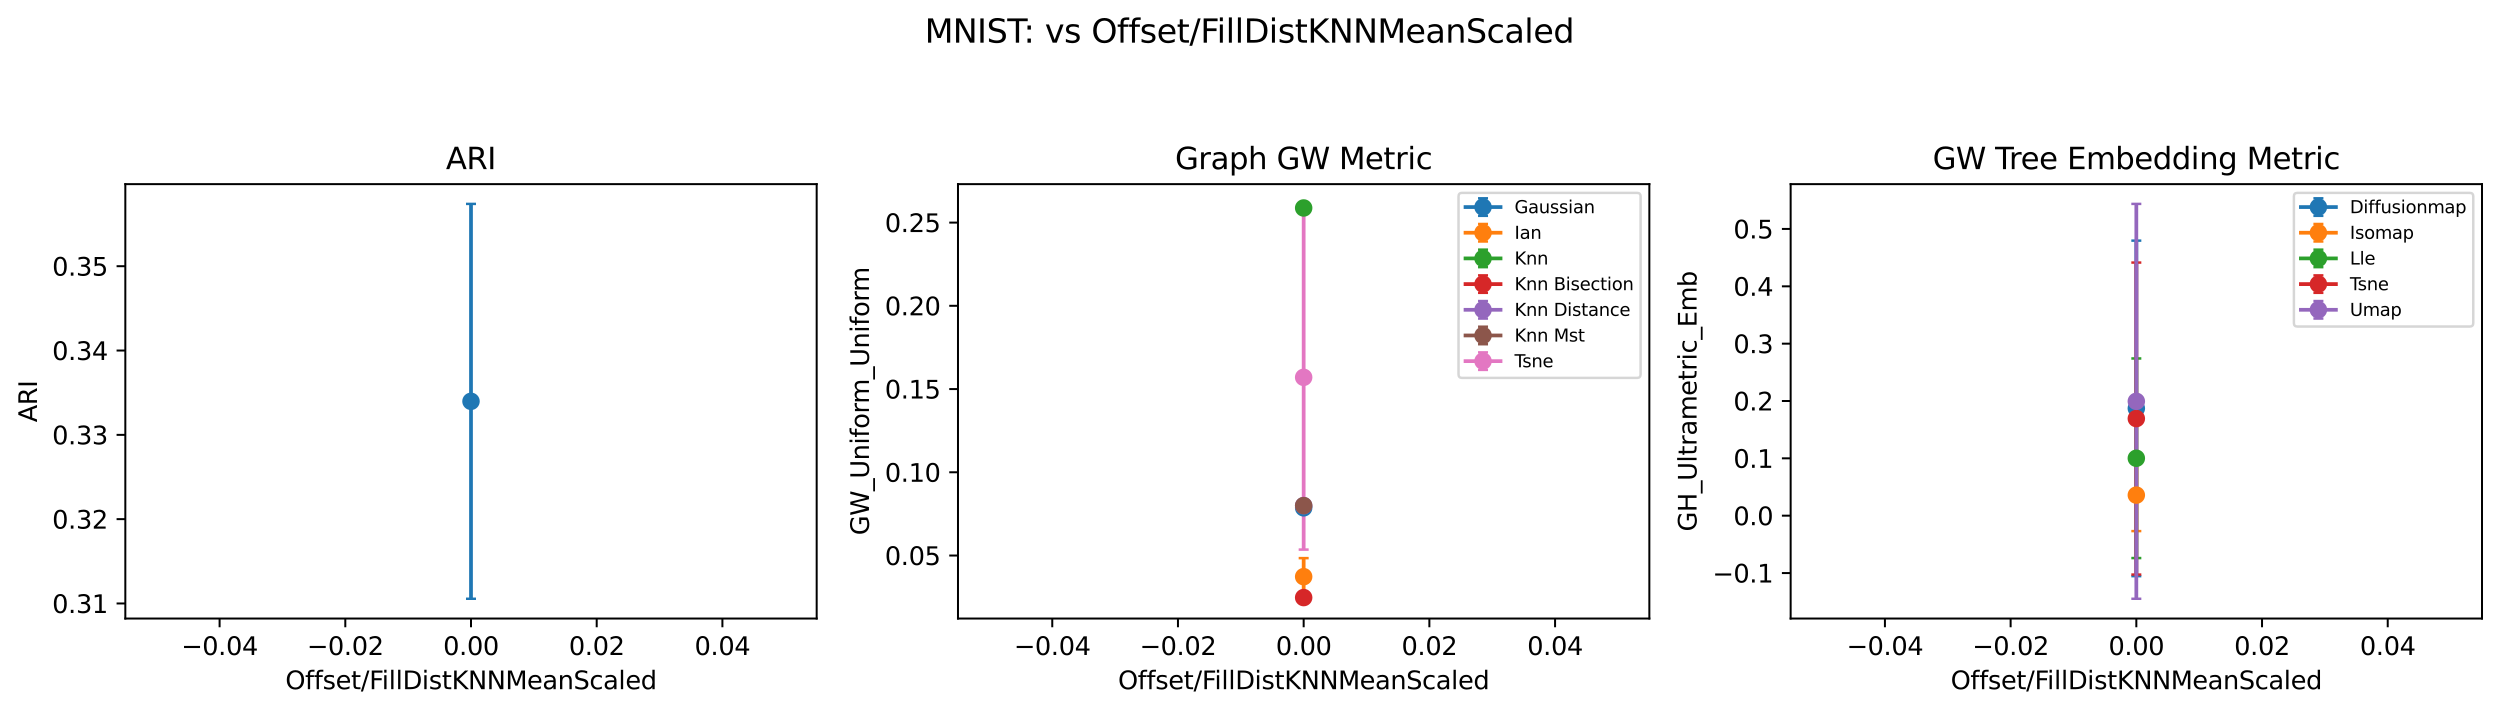 <?xml version="1.0" encoding="utf-8" standalone="no"?>
<!DOCTYPE svg PUBLIC "-//W3C//DTD SVG 1.1//EN"
  "http://www.w3.org/Graphics/SVG/1.1/DTD/svg11.dtd">
<svg xmlns:xlink="http://www.w3.org/1999/xlink" width="1000.299pt" height="285.036pt" viewBox="0 0 1000.299 285.036" xmlns="http://www.w3.org/2000/svg" version="1.1">
 <defs>
  <style type="text/css">*{stroke-linejoin: round; stroke-linecap: butt}</style>
 </defs>
 <g id="figure_1">
  <g id="patch_1">
   <path d="M 0 285.036 
L 1000.299 285.036 
L 1000.299 0 
L 0 0 
z
" style="fill: #ffffff"/>
  </g>
  <g id="axes_1">
   <g id="patch_2">
    <path d="M 50.144 247.48 
L 326.769 247.48 
L 326.769 73.68 
L 50.144 73.68 
z
" style="fill: #ffffff"/>
   </g>
   <g id="matplotlib.axis_1">
    <g id="xtick_1">
     <g id="line2d_1">
      <defs>
       <path id="mf00763a349" d="M 0 0 
L 0 3.5 
" style="stroke: #000000; stroke-width: 0.8"/>
      </defs>
      <g>
       <use xlink:href="#mf00763a349" x="87.865" y="247.48" style="stroke: #000000; stroke-width: 0.8"/>
      </g>
     </g>
     <g id="text_1">
      <!-- −0.04 -->
      <g transform="translate(72.543 262.078) scale(0.1 -0.1)">
       <defs>
        <path id="DejaVuSans-2212" d="M 678 2272 
L 4684 2272 
L 4684 1741 
L 678 1741 
L 678 2272 
z
" transform="scale(0.016)"/>
        <path id="DejaVuSans-30" d="M 2034 4250 
Q 1547 4250 1301 3770 
Q 1056 3291 1056 2328 
Q 1056 1369 1301 889 
Q 1547 409 2034 409 
Q 2525 409 2770 889 
Q 3016 1369 3016 2328 
Q 3016 3291 2770 3770 
Q 2525 4250 2034 4250 
z
M 2034 4750 
Q 2819 4750 3233 4129 
Q 3647 3509 3647 2328 
Q 3647 1150 3233 529 
Q 2819 -91 2034 -91 
Q 1250 -91 836 529 
Q 422 1150 422 2328 
Q 422 3509 836 4129 
Q 1250 4750 2034 4750 
z
" transform="scale(0.016)"/>
        <path id="DejaVuSans-2e" d="M 684 794 
L 1344 794 
L 1344 0 
L 684 0 
L 684 794 
z
" transform="scale(0.016)"/>
        <path id="DejaVuSans-34" d="M 2419 4116 
L 825 1625 
L 2419 1625 
L 2419 4116 
z
M 2253 4666 
L 3047 4666 
L 3047 1625 
L 3713 1625 
L 3713 1100 
L 3047 1100 
L 3047 0 
L 2419 0 
L 2419 1100 
L 313 1100 
L 313 1709 
L 2253 4666 
z
" transform="scale(0.016)"/>
       </defs>
       <use xlink:href="#DejaVuSans-2212"/>
       <use xlink:href="#DejaVuSans-30" x="83.789"/>
       <use xlink:href="#DejaVuSans-2e" x="147.412"/>
       <use xlink:href="#DejaVuSans-30" x="179.199"/>
       <use xlink:href="#DejaVuSans-34" x="242.822"/>
      </g>
     </g>
    </g>
    <g id="xtick_2">
     <g id="line2d_2">
      <g>
       <use xlink:href="#mf00763a349" x="138.161" y="247.48" style="stroke: #000000; stroke-width: 0.8"/>
      </g>
     </g>
     <g id="text_2">
      <!-- −0.02 -->
      <g transform="translate(122.838 262.078) scale(0.1 -0.1)">
       <defs>
        <path id="DejaVuSans-32" d="M 1228 531 
L 3431 531 
L 3431 0 
L 469 0 
L 469 531 
Q 828 903 1448 1529 
Q 2069 2156 2228 2338 
Q 2531 2678 2651 2914 
Q 2772 3150 2772 3378 
Q 2772 3750 2511 3984 
Q 2250 4219 1831 4219 
Q 1534 4219 1204 4116 
Q 875 4013 500 3803 
L 500 4441 
Q 881 4594 1212 4672 
Q 1544 4750 1819 4750 
Q 2544 4750 2975 4387 
Q 3406 4025 3406 3419 
Q 3406 3131 3298 2873 
Q 3191 2616 2906 2266 
Q 2828 2175 2409 1742 
Q 1991 1309 1228 531 
z
" transform="scale(0.016)"/>
       </defs>
       <use xlink:href="#DejaVuSans-2212"/>
       <use xlink:href="#DejaVuSans-30" x="83.789"/>
       <use xlink:href="#DejaVuSans-2e" x="147.412"/>
       <use xlink:href="#DejaVuSans-30" x="179.199"/>
       <use xlink:href="#DejaVuSans-32" x="242.822"/>
      </g>
     </g>
    </g>
    <g id="xtick_3">
     <g id="line2d_3">
      <g>
       <use xlink:href="#mf00763a349" x="188.456" y="247.48" style="stroke: #000000; stroke-width: 0.8"/>
      </g>
     </g>
     <g id="text_3">
      <!-- 0.00 -->
      <g transform="translate(177.323 262.078) scale(0.1 -0.1)">
       <use xlink:href="#DejaVuSans-30"/>
       <use xlink:href="#DejaVuSans-2e" x="63.623"/>
       <use xlink:href="#DejaVuSans-30" x="95.41"/>
       <use xlink:href="#DejaVuSans-30" x="159.033"/>
      </g>
     </g>
    </g>
    <g id="xtick_4">
     <g id="line2d_4">
      <g>
       <use xlink:href="#mf00763a349" x="238.752" y="247.48" style="stroke: #000000; stroke-width: 0.8"/>
      </g>
     </g>
     <g id="text_4">
      <!-- 0.02 -->
      <g transform="translate(227.619 262.078) scale(0.1 -0.1)">
       <use xlink:href="#DejaVuSans-30"/>
       <use xlink:href="#DejaVuSans-2e" x="63.623"/>
       <use xlink:href="#DejaVuSans-30" x="95.41"/>
       <use xlink:href="#DejaVuSans-32" x="159.033"/>
      </g>
     </g>
    </g>
    <g id="xtick_5">
     <g id="line2d_5">
      <g>
       <use xlink:href="#mf00763a349" x="289.047" y="247.48" style="stroke: #000000; stroke-width: 0.8"/>
      </g>
     </g>
     <g id="text_5">
      <!-- 0.04 -->
      <g transform="translate(277.914 262.078) scale(0.1 -0.1)">
       <use xlink:href="#DejaVuSans-30"/>
       <use xlink:href="#DejaVuSans-2e" x="63.623"/>
       <use xlink:href="#DejaVuSans-30" x="95.41"/>
       <use xlink:href="#DejaVuSans-34" x="159.033"/>
      </g>
     </g>
    </g>
    <g id="text_6">
     <!-- Offset/FillDistKNNMeanScaled -->
     <g transform="translate(114.179 275.757) scale(0.1 -0.1)">
      <defs>
       <path id="DejaVuSans-4f" d="M 2522 4238 
Q 1834 4238 1429 3725 
Q 1025 3213 1025 2328 
Q 1025 1447 1429 934 
Q 1834 422 2522 422 
Q 3209 422 3611 934 
Q 4013 1447 4013 2328 
Q 4013 3213 3611 3725 
Q 3209 4238 2522 4238 
z
M 2522 4750 
Q 3503 4750 4090 4092 
Q 4678 3434 4678 2328 
Q 4678 1225 4090 567 
Q 3503 -91 2522 -91 
Q 1538 -91 948 565 
Q 359 1222 359 2328 
Q 359 3434 948 4092 
Q 1538 4750 2522 4750 
z
" transform="scale(0.016)"/>
       <path id="DejaVuSans-66" d="M 2375 4863 
L 2375 4384 
L 1825 4384 
Q 1516 4384 1395 4259 
Q 1275 4134 1275 3809 
L 1275 3500 
L 2222 3500 
L 2222 3053 
L 1275 3053 
L 1275 0 
L 697 0 
L 697 3053 
L 147 3053 
L 147 3500 
L 697 3500 
L 697 3744 
Q 697 4328 969 4595 
Q 1241 4863 1831 4863 
L 2375 4863 
z
" transform="scale(0.016)"/>
       <path id="DejaVuSans-73" d="M 2834 3397 
L 2834 2853 
Q 2591 2978 2328 3040 
Q 2066 3103 1784 3103 
Q 1356 3103 1142 2972 
Q 928 2841 928 2578 
Q 928 2378 1081 2264 
Q 1234 2150 1697 2047 
L 1894 2003 
Q 2506 1872 2764 1633 
Q 3022 1394 3022 966 
Q 3022 478 2636 193 
Q 2250 -91 1575 -91 
Q 1294 -91 989 -36 
Q 684 19 347 128 
L 347 722 
Q 666 556 975 473 
Q 1284 391 1588 391 
Q 1994 391 2212 530 
Q 2431 669 2431 922 
Q 2431 1156 2273 1281 
Q 2116 1406 1581 1522 
L 1381 1569 
Q 847 1681 609 1914 
Q 372 2147 372 2553 
Q 372 3047 722 3315 
Q 1072 3584 1716 3584 
Q 2034 3584 2315 3537 
Q 2597 3491 2834 3397 
z
" transform="scale(0.016)"/>
       <path id="DejaVuSans-65" d="M 3597 1894 
L 3597 1613 
L 953 1613 
Q 991 1019 1311 708 
Q 1631 397 2203 397 
Q 2534 397 2845 478 
Q 3156 559 3463 722 
L 3463 178 
Q 3153 47 2828 -22 
Q 2503 -91 2169 -91 
Q 1331 -91 842 396 
Q 353 884 353 1716 
Q 353 2575 817 3079 
Q 1281 3584 2069 3584 
Q 2775 3584 3186 3129 
Q 3597 2675 3597 1894 
z
M 3022 2063 
Q 3016 2534 2758 2815 
Q 2500 3097 2075 3097 
Q 1594 3097 1305 2825 
Q 1016 2553 972 2059 
L 3022 2063 
z
" transform="scale(0.016)"/>
       <path id="DejaVuSans-74" d="M 1172 4494 
L 1172 3500 
L 2356 3500 
L 2356 3053 
L 1172 3053 
L 1172 1153 
Q 1172 725 1289 603 
Q 1406 481 1766 481 
L 2356 481 
L 2356 0 
L 1766 0 
Q 1100 0 847 248 
Q 594 497 594 1153 
L 594 3053 
L 172 3053 
L 172 3500 
L 594 3500 
L 594 4494 
L 1172 4494 
z
" transform="scale(0.016)"/>
       <path id="DejaVuSans-2f" d="M 1625 4666 
L 2156 4666 
L 531 -594 
L 0 -594 
L 1625 4666 
z
" transform="scale(0.016)"/>
       <path id="DejaVuSans-46" d="M 628 4666 
L 3309 4666 
L 3309 4134 
L 1259 4134 
L 1259 2759 
L 3109 2759 
L 3109 2228 
L 1259 2228 
L 1259 0 
L 628 0 
L 628 4666 
z
" transform="scale(0.016)"/>
       <path id="DejaVuSans-69" d="M 603 3500 
L 1178 3500 
L 1178 0 
L 603 0 
L 603 3500 
z
M 603 4863 
L 1178 4863 
L 1178 4134 
L 603 4134 
L 603 4863 
z
" transform="scale(0.016)"/>
       <path id="DejaVuSans-6c" d="M 603 4863 
L 1178 4863 
L 1178 0 
L 603 0 
L 603 4863 
z
" transform="scale(0.016)"/>
       <path id="DejaVuSans-44" d="M 1259 4147 
L 1259 519 
L 2022 519 
Q 2988 519 3436 956 
Q 3884 1394 3884 2338 
Q 3884 3275 3436 3711 
Q 2988 4147 2022 4147 
L 1259 4147 
z
M 628 4666 
L 1925 4666 
Q 3281 4666 3915 4102 
Q 4550 3538 4550 2338 
Q 4550 1131 3912 565 
Q 3275 0 1925 0 
L 628 0 
L 628 4666 
z
" transform="scale(0.016)"/>
       <path id="DejaVuSans-4b" d="M 628 4666 
L 1259 4666 
L 1259 2694 
L 3353 4666 
L 4166 4666 
L 1850 2491 
L 4331 0 
L 3500 0 
L 1259 2247 
L 1259 0 
L 628 0 
L 628 4666 
z
" transform="scale(0.016)"/>
       <path id="DejaVuSans-4e" d="M 628 4666 
L 1478 4666 
L 3547 763 
L 3547 4666 
L 4159 4666 
L 4159 0 
L 3309 0 
L 1241 3903 
L 1241 0 
L 628 0 
L 628 4666 
z
" transform="scale(0.016)"/>
       <path id="DejaVuSans-4d" d="M 628 4666 
L 1569 4666 
L 2759 1491 
L 3956 4666 
L 4897 4666 
L 4897 0 
L 4281 0 
L 4281 4097 
L 3078 897 
L 2444 897 
L 1241 4097 
L 1241 0 
L 628 0 
L 628 4666 
z
" transform="scale(0.016)"/>
       <path id="DejaVuSans-61" d="M 2194 1759 
Q 1497 1759 1228 1600 
Q 959 1441 959 1056 
Q 959 750 1161 570 
Q 1363 391 1709 391 
Q 2188 391 2477 730 
Q 2766 1069 2766 1631 
L 2766 1759 
L 2194 1759 
z
M 3341 1997 
L 3341 0 
L 2766 0 
L 2766 531 
Q 2569 213 2275 61 
Q 1981 -91 1556 -91 
Q 1019 -91 701 211 
Q 384 513 384 1019 
Q 384 1609 779 1909 
Q 1175 2209 1959 2209 
L 2766 2209 
L 2766 2266 
Q 2766 2663 2505 2880 
Q 2244 3097 1772 3097 
Q 1472 3097 1187 3025 
Q 903 2953 641 2809 
L 641 3341 
Q 956 3463 1253 3523 
Q 1550 3584 1831 3584 
Q 2591 3584 2966 3190 
Q 3341 2797 3341 1997 
z
" transform="scale(0.016)"/>
       <path id="DejaVuSans-6e" d="M 3513 2113 
L 3513 0 
L 2938 0 
L 2938 2094 
Q 2938 2591 2744 2837 
Q 2550 3084 2163 3084 
Q 1697 3084 1428 2787 
Q 1159 2491 1159 1978 
L 1159 0 
L 581 0 
L 581 3500 
L 1159 3500 
L 1159 2956 
Q 1366 3272 1645 3428 
Q 1925 3584 2291 3584 
Q 2894 3584 3203 3211 
Q 3513 2838 3513 2113 
z
" transform="scale(0.016)"/>
       <path id="DejaVuSans-53" d="M 3425 4513 
L 3425 3897 
Q 3066 4069 2747 4153 
Q 2428 4238 2131 4238 
Q 1616 4238 1336 4038 
Q 1056 3838 1056 3469 
Q 1056 3159 1242 3001 
Q 1428 2844 1947 2747 
L 2328 2669 
Q 3034 2534 3370 2195 
Q 3706 1856 3706 1288 
Q 3706 609 3251 259 
Q 2797 -91 1919 -91 
Q 1588 -91 1214 -16 
Q 841 59 441 206 
L 441 856 
Q 825 641 1194 531 
Q 1563 422 1919 422 
Q 2459 422 2753 634 
Q 3047 847 3047 1241 
Q 3047 1584 2836 1778 
Q 2625 1972 2144 2069 
L 1759 2144 
Q 1053 2284 737 2584 
Q 422 2884 422 3419 
Q 422 4038 858 4394 
Q 1294 4750 2059 4750 
Q 2388 4750 2728 4690 
Q 3069 4631 3425 4513 
z
" transform="scale(0.016)"/>
       <path id="DejaVuSans-63" d="M 3122 3366 
L 3122 2828 
Q 2878 2963 2633 3030 
Q 2388 3097 2138 3097 
Q 1578 3097 1268 2742 
Q 959 2388 959 1747 
Q 959 1106 1268 751 
Q 1578 397 2138 397 
Q 2388 397 2633 464 
Q 2878 531 3122 666 
L 3122 134 
Q 2881 22 2623 -34 
Q 2366 -91 2075 -91 
Q 1284 -91 818 406 
Q 353 903 353 1747 
Q 353 2603 823 3093 
Q 1294 3584 2113 3584 
Q 2378 3584 2631 3529 
Q 2884 3475 3122 3366 
z
" transform="scale(0.016)"/>
       <path id="DejaVuSans-64" d="M 2906 2969 
L 2906 4863 
L 3481 4863 
L 3481 0 
L 2906 0 
L 2906 525 
Q 2725 213 2448 61 
Q 2172 -91 1784 -91 
Q 1150 -91 751 415 
Q 353 922 353 1747 
Q 353 2572 751 3078 
Q 1150 3584 1784 3584 
Q 2172 3584 2448 3432 
Q 2725 3281 2906 2969 
z
M 947 1747 
Q 947 1113 1208 752 
Q 1469 391 1925 391 
Q 2381 391 2643 752 
Q 2906 1113 2906 1747 
Q 2906 2381 2643 2742 
Q 2381 3103 1925 3103 
Q 1469 3103 1208 2742 
Q 947 2381 947 1747 
z
" transform="scale(0.016)"/>
      </defs>
      <use xlink:href="#DejaVuSans-4f"/>
      <use xlink:href="#DejaVuSans-66" x="78.711"/>
      <use xlink:href="#DejaVuSans-66" x="113.916"/>
      <use xlink:href="#DejaVuSans-73" x="149.121"/>
      <use xlink:href="#DejaVuSans-65" x="201.221"/>
      <use xlink:href="#DejaVuSans-74" x="262.744"/>
      <use xlink:href="#DejaVuSans-2f" x="301.953"/>
      <use xlink:href="#DejaVuSans-46" x="335.645"/>
      <use xlink:href="#DejaVuSans-69" x="385.914"/>
      <use xlink:href="#DejaVuSans-6c" x="413.697"/>
      <use xlink:href="#DejaVuSans-6c" x="441.48"/>
      <use xlink:href="#DejaVuSans-44" x="469.264"/>
      <use xlink:href="#DejaVuSans-69" x="546.266"/>
      <use xlink:href="#DejaVuSans-73" x="574.049"/>
      <use xlink:href="#DejaVuSans-74" x="626.148"/>
      <use xlink:href="#DejaVuSans-4b" x="665.357"/>
      <use xlink:href="#DejaVuSans-4e" x="730.934"/>
      <use xlink:href="#DejaVuSans-4e" x="805.738"/>
      <use xlink:href="#DejaVuSans-4d" x="880.543"/>
      <use xlink:href="#DejaVuSans-65" x="966.822"/>
      <use xlink:href="#DejaVuSans-61" x="1028.346"/>
      <use xlink:href="#DejaVuSans-6e" x="1089.625"/>
      <use xlink:href="#DejaVuSans-53" x="1153.004"/>
      <use xlink:href="#DejaVuSans-63" x="1216.48"/>
      <use xlink:href="#DejaVuSans-61" x="1271.461"/>
      <use xlink:href="#DejaVuSans-6c" x="1332.74"/>
      <use xlink:href="#DejaVuSans-65" x="1360.523"/>
      <use xlink:href="#DejaVuSans-64" x="1422.047"/>
     </g>
    </g>
   </g>
   <g id="matplotlib.axis_2">
    <g id="ytick_1">
     <g id="line2d_6">
      <defs>
       <path id="m81e4c2b288" d="M 0 0 
L -3.5 0 
" style="stroke: #000000; stroke-width: 0.8"/>
      </defs>
      <g>
       <use xlink:href="#m81e4c2b288" x="50.144" y="241.468" style="stroke: #000000; stroke-width: 0.8"/>
      </g>
     </g>
     <g id="text_7">
      <!-- 0.31 -->
      <g transform="translate(20.878 245.268) scale(0.1 -0.1)">
       <defs>
        <path id="DejaVuSans-33" d="M 2597 2516 
Q 3050 2419 3304 2112 
Q 3559 1806 3559 1356 
Q 3559 666 3084 287 
Q 2609 -91 1734 -91 
Q 1441 -91 1130 -33 
Q 819 25 488 141 
L 488 750 
Q 750 597 1062 519 
Q 1375 441 1716 441 
Q 2309 441 2620 675 
Q 2931 909 2931 1356 
Q 2931 1769 2642 2001 
Q 2353 2234 1838 2234 
L 1294 2234 
L 1294 2753 
L 1863 2753 
Q 2328 2753 2575 2939 
Q 2822 3125 2822 3475 
Q 2822 3834 2567 4026 
Q 2313 4219 1838 4219 
Q 1578 4219 1281 4162 
Q 984 4106 628 3988 
L 628 4550 
Q 988 4650 1302 4700 
Q 1616 4750 1894 4750 
Q 2613 4750 3031 4423 
Q 3450 4097 3450 3541 
Q 3450 3153 3228 2886 
Q 3006 2619 2597 2516 
z
" transform="scale(0.016)"/>
        <path id="DejaVuSans-31" d="M 794 531 
L 1825 531 
L 1825 4091 
L 703 3866 
L 703 4441 
L 1819 4666 
L 2450 4666 
L 2450 531 
L 3481 531 
L 3481 0 
L 794 0 
L 794 531 
z
" transform="scale(0.016)"/>
       </defs>
       <use xlink:href="#DejaVuSans-30"/>
       <use xlink:href="#DejaVuSans-2e" x="63.623"/>
       <use xlink:href="#DejaVuSans-33" x="95.41"/>
       <use xlink:href="#DejaVuSans-31" x="159.033"/>
      </g>
     </g>
    </g>
    <g id="ytick_2">
     <g id="line2d_7">
      <g>
       <use xlink:href="#m81e4c2b288" x="50.144" y="207.728" style="stroke: #000000; stroke-width: 0.8"/>
      </g>
     </g>
     <g id="text_8">
      <!-- 0.32 -->
      <g transform="translate(20.878 211.527) scale(0.1 -0.1)">
       <use xlink:href="#DejaVuSans-30"/>
       <use xlink:href="#DejaVuSans-2e" x="63.623"/>
       <use xlink:href="#DejaVuSans-33" x="95.41"/>
       <use xlink:href="#DejaVuSans-32" x="159.033"/>
      </g>
     </g>
    </g>
    <g id="ytick_3">
     <g id="line2d_8">
      <g>
       <use xlink:href="#m81e4c2b288" x="50.144" y="173.987" style="stroke: #000000; stroke-width: 0.8"/>
      </g>
     </g>
     <g id="text_9">
      <!-- 0.33 -->
      <g transform="translate(20.878 177.786) scale(0.1 -0.1)">
       <use xlink:href="#DejaVuSans-30"/>
       <use xlink:href="#DejaVuSans-2e" x="63.623"/>
       <use xlink:href="#DejaVuSans-33" x="95.41"/>
       <use xlink:href="#DejaVuSans-33" x="159.033"/>
      </g>
     </g>
    </g>
    <g id="ytick_4">
     <g id="line2d_9">
      <g>
       <use xlink:href="#m81e4c2b288" x="50.144" y="140.247" style="stroke: #000000; stroke-width: 0.8"/>
      </g>
     </g>
     <g id="text_10">
      <!-- 0.34 -->
      <g transform="translate(20.878 144.046) scale(0.1 -0.1)">
       <use xlink:href="#DejaVuSans-30"/>
       <use xlink:href="#DejaVuSans-2e" x="63.623"/>
       <use xlink:href="#DejaVuSans-33" x="95.41"/>
       <use xlink:href="#DejaVuSans-34" x="159.033"/>
      </g>
     </g>
    </g>
    <g id="ytick_5">
     <g id="line2d_10">
      <g>
       <use xlink:href="#m81e4c2b288" x="50.144" y="106.506" style="stroke: #000000; stroke-width: 0.8"/>
      </g>
     </g>
     <g id="text_11">
      <!-- 0.35 -->
      <g transform="translate(20.878 110.305) scale(0.1 -0.1)">
       <defs>
        <path id="DejaVuSans-35" d="M 691 4666 
L 3169 4666 
L 3169 4134 
L 1269 4134 
L 1269 2991 
Q 1406 3038 1543 3061 
Q 1681 3084 1819 3084 
Q 2600 3084 3056 2656 
Q 3513 2228 3513 1497 
Q 3513 744 3044 326 
Q 2575 -91 1722 -91 
Q 1428 -91 1123 -41 
Q 819 9 494 109 
L 494 744 
Q 775 591 1075 516 
Q 1375 441 1709 441 
Q 2250 441 2565 725 
Q 2881 1009 2881 1497 
Q 2881 1984 2565 2268 
Q 2250 2553 1709 2553 
Q 1456 2553 1204 2497 
Q 953 2441 691 2322 
L 691 4666 
z
" transform="scale(0.016)"/>
       </defs>
       <use xlink:href="#DejaVuSans-30"/>
       <use xlink:href="#DejaVuSans-2e" x="63.623"/>
       <use xlink:href="#DejaVuSans-33" x="95.41"/>
       <use xlink:href="#DejaVuSans-35" x="159.033"/>
      </g>
     </g>
    </g>
    <g id="text_12">
     <!-- ARI -->
     <g transform="translate(14.798 168.95) rotate(-90) scale(0.1 -0.1)">
      <defs>
       <path id="DejaVuSans-41" d="M 2188 4044 
L 1331 1722 
L 3047 1722 
L 2188 4044 
z
M 1831 4666 
L 2547 4666 
L 4325 0 
L 3669 0 
L 3244 1197 
L 1141 1197 
L 716 0 
L 50 0 
L 1831 4666 
z
" transform="scale(0.016)"/>
       <path id="DejaVuSans-52" d="M 2841 2188 
Q 3044 2119 3236 1894 
Q 3428 1669 3622 1275 
L 4263 0 
L 3584 0 
L 2988 1197 
Q 2756 1666 2539 1819 
Q 2322 1972 1947 1972 
L 1259 1972 
L 1259 0 
L 628 0 
L 628 4666 
L 2053 4666 
Q 2853 4666 3247 4331 
Q 3641 3997 3641 3322 
Q 3641 2881 3436 2590 
Q 3231 2300 2841 2188 
z
M 1259 4147 
L 1259 2491 
L 2053 2491 
Q 2509 2491 2742 2702 
Q 2975 2913 2975 3322 
Q 2975 3731 2742 3939 
Q 2509 4147 2053 4147 
L 1259 4147 
z
" transform="scale(0.016)"/>
       <path id="DejaVuSans-49" d="M 628 4666 
L 1259 4666 
L 1259 0 
L 628 0 
L 628 4666 
z
" transform="scale(0.016)"/>
      </defs>
      <use xlink:href="#DejaVuSans-41"/>
      <use xlink:href="#DejaVuSans-52" x="68.408"/>
      <use xlink:href="#DejaVuSans-49" x="137.891"/>
     </g>
    </g>
   </g>
   <g id="LineCollection_1">
    <path d="M 188.456 239.58 
L 188.456 81.58 
" clip-path="url(#pf092ae7460)" style="fill: none; stroke: #1f77b4; stroke-width: 1.5"/>
   </g>
   <g id="line2d_11">
    <defs>
     <path id="m34d2c25a2f" d="M 2 0 
L -2 -0 
" style="stroke: #1f77b4"/>
    </defs>
    <g clip-path="url(#pf092ae7460)">
     <use xlink:href="#m34d2c25a2f" x="188.456" y="239.58" style="fill: #1f77b4; stroke: #1f77b4"/>
    </g>
   </g>
   <g id="line2d_12">
    <g clip-path="url(#pf092ae7460)">
     <use xlink:href="#m34d2c25a2f" x="188.456" y="81.58" style="fill: #1f77b4; stroke: #1f77b4"/>
    </g>
   </g>
   <g id="line2d_13">
    <path d="M 188.456 160.58 
" clip-path="url(#pf092ae7460)" style="fill: none; stroke: #1f77b4; stroke-width: 1.5; stroke-linecap: square"/>
    <defs>
     <path id="m77f1dedb7f" d="M 0 3 
C 0.796 3 1.559 2.684 2.121 2.121 
C 2.684 1.559 3 0.796 3 0 
C 3 -0.796 2.684 -1.559 2.121 -2.121 
C 1.559 -2.684 0.796 -3 0 -3 
C -0.796 -3 -1.559 -2.684 -2.121 -2.121 
C -2.684 -1.559 -3 -0.796 -3 0 
C -3 0.796 -2.684 1.559 -2.121 2.121 
C -1.559 2.684 -0.796 3 0 3 
z
" style="stroke: #1f77b4"/>
    </defs>
    <g clip-path="url(#pf092ae7460)">
     <use xlink:href="#m77f1dedb7f" x="188.456" y="160.58" style="fill: #1f77b4; stroke: #1f77b4"/>
    </g>
   </g>
   <g id="patch_3">
    <path d="M 50.144 247.48 
L 50.144 73.68 
" style="fill: none; stroke: #000000; stroke-width: 0.8; stroke-linejoin: miter; stroke-linecap: square"/>
   </g>
   <g id="patch_4">
    <path d="M 326.769 247.48 
L 326.769 73.68 
" style="fill: none; stroke: #000000; stroke-width: 0.8; stroke-linejoin: miter; stroke-linecap: square"/>
   </g>
   <g id="patch_5">
    <path d="M 50.144 247.48 
L 326.769 247.48 
" style="fill: none; stroke: #000000; stroke-width: 0.8; stroke-linejoin: miter; stroke-linecap: square"/>
   </g>
   <g id="patch_6">
    <path d="M 50.144 73.68 
L 326.769 73.68 
" style="fill: none; stroke: #000000; stroke-width: 0.8; stroke-linejoin: miter; stroke-linecap: square"/>
   </g>
   <g id="text_13">
    <!-- ARI -->
    <g transform="translate(178.413 67.68) scale(0.12 -0.12)">
     <use xlink:href="#DejaVuSans-41"/>
     <use xlink:href="#DejaVuSans-52" x="68.408"/>
     <use xlink:href="#DejaVuSans-49" x="137.891"/>
    </g>
   </g>
  </g>
  <g id="axes_2">
   <g id="patch_7">
    <path d="M 383.309 247.48 
L 659.934 247.48 
L 659.934 73.68 
L 383.309 73.68 
z
" style="fill: #ffffff"/>
   </g>
   <g id="matplotlib.axis_3">
    <g id="xtick_6">
     <g id="line2d_14">
      <g>
       <use xlink:href="#mf00763a349" x="421.03" y="247.48" style="stroke: #000000; stroke-width: 0.8"/>
      </g>
     </g>
     <g id="text_14">
      <!-- −0.04 -->
      <g transform="translate(405.708 262.078) scale(0.1 -0.1)">
       <use xlink:href="#DejaVuSans-2212"/>
       <use xlink:href="#DejaVuSans-30" x="83.789"/>
       <use xlink:href="#DejaVuSans-2e" x="147.412"/>
       <use xlink:href="#DejaVuSans-30" x="179.199"/>
       <use xlink:href="#DejaVuSans-34" x="242.822"/>
      </g>
     </g>
    </g>
    <g id="xtick_7">
     <g id="line2d_15">
      <g>
       <use xlink:href="#mf00763a349" x="471.326" y="247.48" style="stroke: #000000; stroke-width: 0.8"/>
      </g>
     </g>
     <g id="text_15">
      <!-- −0.02 -->
      <g transform="translate(456.003 262.078) scale(0.1 -0.1)">
       <use xlink:href="#DejaVuSans-2212"/>
       <use xlink:href="#DejaVuSans-30" x="83.789"/>
       <use xlink:href="#DejaVuSans-2e" x="147.412"/>
       <use xlink:href="#DejaVuSans-30" x="179.199"/>
       <use xlink:href="#DejaVuSans-32" x="242.822"/>
      </g>
     </g>
    </g>
    <g id="xtick_8">
     <g id="line2d_16">
      <g>
       <use xlink:href="#mf00763a349" x="521.621" y="247.48" style="stroke: #000000; stroke-width: 0.8"/>
      </g>
     </g>
     <g id="text_16">
      <!-- 0.00 -->
      <g transform="translate(510.488 262.078) scale(0.1 -0.1)">
       <use xlink:href="#DejaVuSans-30"/>
       <use xlink:href="#DejaVuSans-2e" x="63.623"/>
       <use xlink:href="#DejaVuSans-30" x="95.41"/>
       <use xlink:href="#DejaVuSans-30" x="159.033"/>
      </g>
     </g>
    </g>
    <g id="xtick_9">
     <g id="line2d_17">
      <g>
       <use xlink:href="#mf00763a349" x="571.917" y="247.48" style="stroke: #000000; stroke-width: 0.8"/>
      </g>
     </g>
     <g id="text_17">
      <!-- 0.02 -->
      <g transform="translate(560.784 262.078) scale(0.1 -0.1)">
       <use xlink:href="#DejaVuSans-30"/>
       <use xlink:href="#DejaVuSans-2e" x="63.623"/>
       <use xlink:href="#DejaVuSans-30" x="95.41"/>
       <use xlink:href="#DejaVuSans-32" x="159.033"/>
      </g>
     </g>
    </g>
    <g id="xtick_10">
     <g id="line2d_18">
      <g>
       <use xlink:href="#mf00763a349" x="622.212" y="247.48" style="stroke: #000000; stroke-width: 0.8"/>
      </g>
     </g>
     <g id="text_18">
      <!-- 0.04 -->
      <g transform="translate(611.079 262.078) scale(0.1 -0.1)">
       <use xlink:href="#DejaVuSans-30"/>
       <use xlink:href="#DejaVuSans-2e" x="63.623"/>
       <use xlink:href="#DejaVuSans-30" x="95.41"/>
       <use xlink:href="#DejaVuSans-34" x="159.033"/>
      </g>
     </g>
    </g>
    <g id="text_19">
     <!-- Offset/FillDistKNNMeanScaled -->
     <g transform="translate(447.344 275.757) scale(0.1 -0.1)">
      <use xlink:href="#DejaVuSans-4f"/>
      <use xlink:href="#DejaVuSans-66" x="78.711"/>
      <use xlink:href="#DejaVuSans-66" x="113.916"/>
      <use xlink:href="#DejaVuSans-73" x="149.121"/>
      <use xlink:href="#DejaVuSans-65" x="201.221"/>
      <use xlink:href="#DejaVuSans-74" x="262.744"/>
      <use xlink:href="#DejaVuSans-2f" x="301.953"/>
      <use xlink:href="#DejaVuSans-46" x="335.645"/>
      <use xlink:href="#DejaVuSans-69" x="385.914"/>
      <use xlink:href="#DejaVuSans-6c" x="413.697"/>
      <use xlink:href="#DejaVuSans-6c" x="441.48"/>
      <use xlink:href="#DejaVuSans-44" x="469.264"/>
      <use xlink:href="#DejaVuSans-69" x="546.266"/>
      <use xlink:href="#DejaVuSans-73" x="574.049"/>
      <use xlink:href="#DejaVuSans-74" x="626.148"/>
      <use xlink:href="#DejaVuSans-4b" x="665.357"/>
      <use xlink:href="#DejaVuSans-4e" x="730.934"/>
      <use xlink:href="#DejaVuSans-4e" x="805.738"/>
      <use xlink:href="#DejaVuSans-4d" x="880.543"/>
      <use xlink:href="#DejaVuSans-65" x="966.822"/>
      <use xlink:href="#DejaVuSans-61" x="1028.346"/>
      <use xlink:href="#DejaVuSans-6e" x="1089.625"/>
      <use xlink:href="#DejaVuSans-53" x="1153.004"/>
      <use xlink:href="#DejaVuSans-63" x="1216.48"/>
      <use xlink:href="#DejaVuSans-61" x="1271.461"/>
      <use xlink:href="#DejaVuSans-6c" x="1332.74"/>
      <use xlink:href="#DejaVuSans-65" x="1360.523"/>
      <use xlink:href="#DejaVuSans-64" x="1422.047"/>
     </g>
    </g>
   </g>
   <g id="matplotlib.axis_4">
    <g id="ytick_6">
     <g id="line2d_19">
      <g>
       <use xlink:href="#m81e4c2b288" x="383.309" y="222.273" style="stroke: #000000; stroke-width: 0.8"/>
      </g>
     </g>
     <g id="text_20">
      <!-- 0.05 -->
      <g transform="translate(354.043 226.072) scale(0.1 -0.1)">
       <use xlink:href="#DejaVuSans-30"/>
       <use xlink:href="#DejaVuSans-2e" x="63.623"/>
       <use xlink:href="#DejaVuSans-30" x="95.41"/>
       <use xlink:href="#DejaVuSans-35" x="159.033"/>
      </g>
     </g>
    </g>
    <g id="ytick_7">
     <g id="line2d_20">
      <g>
       <use xlink:href="#m81e4c2b288" x="383.309" y="188.968" style="stroke: #000000; stroke-width: 0.8"/>
      </g>
     </g>
     <g id="text_21">
      <!-- 0.10 -->
      <g transform="translate(354.043 192.768) scale(0.1 -0.1)">
       <use xlink:href="#DejaVuSans-30"/>
       <use xlink:href="#DejaVuSans-2e" x="63.623"/>
       <use xlink:href="#DejaVuSans-31" x="95.41"/>
       <use xlink:href="#DejaVuSans-30" x="159.033"/>
      </g>
     </g>
    </g>
    <g id="ytick_8">
     <g id="line2d_21">
      <g>
       <use xlink:href="#m81e4c2b288" x="383.309" y="155.663" style="stroke: #000000; stroke-width: 0.8"/>
      </g>
     </g>
     <g id="text_22">
      <!-- 0.15 -->
      <g transform="translate(354.043 159.463) scale(0.1 -0.1)">
       <use xlink:href="#DejaVuSans-30"/>
       <use xlink:href="#DejaVuSans-2e" x="63.623"/>
       <use xlink:href="#DejaVuSans-31" x="95.41"/>
       <use xlink:href="#DejaVuSans-35" x="159.033"/>
      </g>
     </g>
    </g>
    <g id="ytick_9">
     <g id="line2d_22">
      <g>
       <use xlink:href="#m81e4c2b288" x="383.309" y="122.358" style="stroke: #000000; stroke-width: 0.8"/>
      </g>
     </g>
     <g id="text_23">
      <!-- 0.20 -->
      <g transform="translate(354.043 126.158) scale(0.1 -0.1)">
       <use xlink:href="#DejaVuSans-30"/>
       <use xlink:href="#DejaVuSans-2e" x="63.623"/>
       <use xlink:href="#DejaVuSans-32" x="95.41"/>
       <use xlink:href="#DejaVuSans-30" x="159.033"/>
      </g>
     </g>
    </g>
    <g id="ytick_10">
     <g id="line2d_23">
      <g>
       <use xlink:href="#m81e4c2b288" x="383.309" y="89.054" style="stroke: #000000; stroke-width: 0.8"/>
      </g>
     </g>
     <g id="text_24">
      <!-- 0.25 -->
      <g transform="translate(354.043 92.853) scale(0.1 -0.1)">
       <use xlink:href="#DejaVuSans-30"/>
       <use xlink:href="#DejaVuSans-2e" x="63.623"/>
       <use xlink:href="#DejaVuSans-32" x="95.41"/>
       <use xlink:href="#DejaVuSans-35" x="159.033"/>
      </g>
     </g>
    </g>
    <g id="text_25">
     <!-- GW_Uniform_Uniform -->
     <g transform="translate(347.685 214.148) rotate(-90) scale(0.1 -0.1)">
      <defs>
       <path id="DejaVuSans-47" d="M 3809 666 
L 3809 1919 
L 2778 1919 
L 2778 2438 
L 4434 2438 
L 4434 434 
Q 4069 175 3628 42 
Q 3188 -91 2688 -91 
Q 1594 -91 976 548 
Q 359 1188 359 2328 
Q 359 3472 976 4111 
Q 1594 4750 2688 4750 
Q 3144 4750 3555 4637 
Q 3966 4525 4313 4306 
L 4313 3634 
Q 3963 3931 3569 4081 
Q 3175 4231 2741 4231 
Q 1884 4231 1454 3753 
Q 1025 3275 1025 2328 
Q 1025 1384 1454 906 
Q 1884 428 2741 428 
Q 3075 428 3337 486 
Q 3600 544 3809 666 
z
" transform="scale(0.016)"/>
       <path id="DejaVuSans-57" d="M 213 4666 
L 850 4666 
L 1831 722 
L 2809 4666 
L 3519 4666 
L 4500 722 
L 5478 4666 
L 6119 4666 
L 4947 0 
L 4153 0 
L 3169 4050 
L 2175 0 
L 1381 0 
L 213 4666 
z
" transform="scale(0.016)"/>
       <path id="DejaVuSans-5f" d="M 3263 -1063 
L 3263 -1509 
L -63 -1509 
L -63 -1063 
L 3263 -1063 
z
" transform="scale(0.016)"/>
       <path id="DejaVuSans-55" d="M 556 4666 
L 1191 4666 
L 1191 1831 
Q 1191 1081 1462 751 
Q 1734 422 2344 422 
Q 2950 422 3222 751 
Q 3494 1081 3494 1831 
L 3494 4666 
L 4128 4666 
L 4128 1753 
Q 4128 841 3676 375 
Q 3225 -91 2344 -91 
Q 1459 -91 1007 375 
Q 556 841 556 1753 
L 556 4666 
z
" transform="scale(0.016)"/>
       <path id="DejaVuSans-6f" d="M 1959 3097 
Q 1497 3097 1228 2736 
Q 959 2375 959 1747 
Q 959 1119 1226 758 
Q 1494 397 1959 397 
Q 2419 397 2687 759 
Q 2956 1122 2956 1747 
Q 2956 2369 2687 2733 
Q 2419 3097 1959 3097 
z
M 1959 3584 
Q 2709 3584 3137 3096 
Q 3566 2609 3566 1747 
Q 3566 888 3137 398 
Q 2709 -91 1959 -91 
Q 1206 -91 779 398 
Q 353 888 353 1747 
Q 353 2609 779 3096 
Q 1206 3584 1959 3584 
z
" transform="scale(0.016)"/>
       <path id="DejaVuSans-72" d="M 2631 2963 
Q 2534 3019 2420 3045 
Q 2306 3072 2169 3072 
Q 1681 3072 1420 2755 
Q 1159 2438 1159 1844 
L 1159 0 
L 581 0 
L 581 3500 
L 1159 3500 
L 1159 2956 
Q 1341 3275 1631 3429 
Q 1922 3584 2338 3584 
Q 2397 3584 2469 3576 
Q 2541 3569 2628 3553 
L 2631 2963 
z
" transform="scale(0.016)"/>
       <path id="DejaVuSans-6d" d="M 3328 2828 
Q 3544 3216 3844 3400 
Q 4144 3584 4550 3584 
Q 5097 3584 5394 3201 
Q 5691 2819 5691 2113 
L 5691 0 
L 5113 0 
L 5113 2094 
Q 5113 2597 4934 2840 
Q 4756 3084 4391 3084 
Q 3944 3084 3684 2787 
Q 3425 2491 3425 1978 
L 3425 0 
L 2847 0 
L 2847 2094 
Q 2847 2600 2669 2842 
Q 2491 3084 2119 3084 
Q 1678 3084 1418 2786 
Q 1159 2488 1159 1978 
L 1159 0 
L 581 0 
L 581 3500 
L 1159 3500 
L 1159 2956 
Q 1356 3278 1631 3431 
Q 1906 3584 2284 3584 
Q 2666 3584 2933 3390 
Q 3200 3197 3328 2828 
z
" transform="scale(0.016)"/>
      </defs>
      <use xlink:href="#DejaVuSans-47"/>
      <use xlink:href="#DejaVuSans-57" x="77.49"/>
      <use xlink:href="#DejaVuSans-5f" x="176.367"/>
      <use xlink:href="#DejaVuSans-55" x="226.367"/>
      <use xlink:href="#DejaVuSans-6e" x="299.561"/>
      <use xlink:href="#DejaVuSans-69" x="362.939"/>
      <use xlink:href="#DejaVuSans-66" x="390.723"/>
      <use xlink:href="#DejaVuSans-6f" x="425.928"/>
      <use xlink:href="#DejaVuSans-72" x="487.109"/>
      <use xlink:href="#DejaVuSans-6d" x="526.473"/>
      <use xlink:href="#DejaVuSans-5f" x="623.885"/>
      <use xlink:href="#DejaVuSans-55" x="673.885"/>
      <use xlink:href="#DejaVuSans-6e" x="747.078"/>
      <use xlink:href="#DejaVuSans-69" x="810.457"/>
      <use xlink:href="#DejaVuSans-66" x="838.24"/>
      <use xlink:href="#DejaVuSans-6f" x="873.445"/>
      <use xlink:href="#DejaVuSans-72" x="934.627"/>
      <use xlink:href="#DejaVuSans-6d" x="973.99"/>
     </g>
    </g>
   </g>
   <g id="LineCollection_2">
    <path d="M 521.621 203.212 
L 521.621 203.178 
" clip-path="url(#ped1832c653)" style="fill: none; stroke: #1f77b4; stroke-width: 1.5"/>
   </g>
   <g id="line2d_24">
    <g clip-path="url(#ped1832c653)">
     <use xlink:href="#m34d2c25a2f" x="521.621" y="203.212" style="fill: #1f77b4; stroke: #1f77b4"/>
    </g>
   </g>
   <g id="line2d_25">
    <g clip-path="url(#ped1832c653)">
     <use xlink:href="#m34d2c25a2f" x="521.621" y="203.178" style="fill: #1f77b4; stroke: #1f77b4"/>
    </g>
   </g>
   <g id="LineCollection_3">
    <path d="M 521.621 238.165 
L 521.621 223.314 
" clip-path="url(#ped1832c653)" style="fill: none; stroke: #ff7f0e; stroke-width: 1.5"/>
   </g>
   <g id="line2d_26">
    <defs>
     <path id="m638f83ce5e" d="M 2 0 
L -2 -0 
" style="stroke: #ff7f0e"/>
    </defs>
    <g clip-path="url(#ped1832c653)">
     <use xlink:href="#m638f83ce5e" x="521.621" y="238.165" style="fill: #ff7f0e; stroke: #ff7f0e"/>
    </g>
   </g>
   <g id="line2d_27">
    <g clip-path="url(#ped1832c653)">
     <use xlink:href="#m638f83ce5e" x="521.621" y="223.314" style="fill: #ff7f0e; stroke: #ff7f0e"/>
    </g>
   </g>
   <g id="LineCollection_4">
    <path d="M 521.621 84.849 
L 521.621 81.58 
" clip-path="url(#ped1832c653)" style="fill: none; stroke: #2ca02c; stroke-width: 1.5"/>
   </g>
   <g id="line2d_28">
    <defs>
     <path id="m4d8396f791" d="M 2 0 
L -2 -0 
" style="stroke: #2ca02c"/>
    </defs>
    <g clip-path="url(#ped1832c653)">
     <use xlink:href="#m4d8396f791" x="521.621" y="84.849" style="fill: #2ca02c; stroke: #2ca02c"/>
    </g>
   </g>
   <g id="line2d_29">
    <g clip-path="url(#ped1832c653)">
     <use xlink:href="#m4d8396f791" x="521.621" y="81.58" style="fill: #2ca02c; stroke: #2ca02c"/>
    </g>
   </g>
   <g id="LineCollection_5">
    <path d="M 521.621 239.58 
L 521.621 238.625 
" clip-path="url(#ped1832c653)" style="fill: none; stroke: #d62728; stroke-width: 1.5"/>
   </g>
   <g id="line2d_30">
    <defs>
     <path id="m1e0278ae5c" d="M 2 0 
L -2 -0 
" style="stroke: #d62728"/>
    </defs>
    <g clip-path="url(#ped1832c653)">
     <use xlink:href="#m1e0278ae5c" x="521.621" y="239.58" style="fill: #d62728; stroke: #d62728"/>
    </g>
   </g>
   <g id="line2d_31">
    <g clip-path="url(#ped1832c653)">
     <use xlink:href="#m1e0278ae5c" x="521.621" y="238.625" style="fill: #d62728; stroke: #d62728"/>
    </g>
   </g>
   <g id="LineCollection_6">
    <path d="M 521.621 202.697 
L 521.621 201.915 
" clip-path="url(#ped1832c653)" style="fill: none; stroke: #9467bd; stroke-width: 1.5"/>
   </g>
   <g id="line2d_32">
    <defs>
     <path id="mc76fded4ba" d="M 2 0 
L -2 -0 
" style="stroke: #9467bd"/>
    </defs>
    <g clip-path="url(#ped1832c653)">
     <use xlink:href="#mc76fded4ba" x="521.621" y="202.697" style="fill: #9467bd; stroke: #9467bd"/>
    </g>
   </g>
   <g id="line2d_33">
    <g clip-path="url(#ped1832c653)">
     <use xlink:href="#mc76fded4ba" x="521.621" y="201.915" style="fill: #9467bd; stroke: #9467bd"/>
    </g>
   </g>
   <g id="LineCollection_7">
    <path d="M 521.621 202.697 
L 521.621 201.915 
" clip-path="url(#ped1832c653)" style="fill: none; stroke: #8c564b; stroke-width: 1.5"/>
   </g>
   <g id="line2d_34">
    <defs>
     <path id="m936082e654" d="M 2 0 
L -2 -0 
" style="stroke: #8c564b"/>
    </defs>
    <g clip-path="url(#ped1832c653)">
     <use xlink:href="#m936082e654" x="521.621" y="202.697" style="fill: #8c564b; stroke: #8c564b"/>
    </g>
   </g>
   <g id="line2d_35">
    <g clip-path="url(#ped1832c653)">
     <use xlink:href="#m936082e654" x="521.621" y="201.915" style="fill: #8c564b; stroke: #8c564b"/>
    </g>
   </g>
   <g id="LineCollection_8">
    <path d="M 521.621 219.911 
L 521.621 82.043 
" clip-path="url(#ped1832c653)" style="fill: none; stroke: #e377c2; stroke-width: 1.5"/>
   </g>
   <g id="line2d_36">
    <defs>
     <path id="mdc8ce4fa87" d="M 2 0 
L -2 -0 
" style="stroke: #e377c2"/>
    </defs>
    <g clip-path="url(#ped1832c653)">
     <use xlink:href="#mdc8ce4fa87" x="521.621" y="219.911" style="fill: #e377c2; stroke: #e377c2"/>
    </g>
   </g>
   <g id="line2d_37">
    <g clip-path="url(#ped1832c653)">
     <use xlink:href="#mdc8ce4fa87" x="521.621" y="82.043" style="fill: #e377c2; stroke: #e377c2"/>
    </g>
   </g>
   <g id="line2d_38">
    <path d="M 521.621 203.195 
" clip-path="url(#ped1832c653)" style="fill: none; stroke: #1f77b4; stroke-width: 1.5; stroke-linecap: square"/>
    <g clip-path="url(#ped1832c653)">
     <use xlink:href="#m77f1dedb7f" x="521.621" y="203.195" style="fill: #1f77b4; stroke: #1f77b4"/>
    </g>
   </g>
   <g id="line2d_39">
    <path d="M 521.621 230.74 
" clip-path="url(#ped1832c653)" style="fill: none; stroke: #ff7f0e; stroke-width: 1.5; stroke-linecap: square"/>
    <defs>
     <path id="m9055b98804" d="M 0 3 
C 0.796 3 1.559 2.684 2.121 2.121 
C 2.684 1.559 3 0.796 3 0 
C 3 -0.796 2.684 -1.559 2.121 -2.121 
C 1.559 -2.684 0.796 -3 0 -3 
C -0.796 -3 -1.559 -2.684 -2.121 -2.121 
C -2.684 -1.559 -3 -0.796 -3 0 
C -3 0.796 -2.684 1.559 -2.121 2.121 
C -1.559 2.684 -0.796 3 0 3 
z
" style="stroke: #ff7f0e"/>
    </defs>
    <g clip-path="url(#ped1832c653)">
     <use xlink:href="#m9055b98804" x="521.621" y="230.74" style="fill: #ff7f0e; stroke: #ff7f0e"/>
    </g>
   </g>
   <g id="line2d_40">
    <path d="M 521.621 83.214 
" clip-path="url(#ped1832c653)" style="fill: none; stroke: #2ca02c; stroke-width: 1.5; stroke-linecap: square"/>
    <defs>
     <path id="m46ca6d59d7" d="M 0 3 
C 0.796 3 1.559 2.684 2.121 2.121 
C 2.684 1.559 3 0.796 3 0 
C 3 -0.796 2.684 -1.559 2.121 -2.121 
C 1.559 -2.684 0.796 -3 0 -3 
C -0.796 -3 -1.559 -2.684 -2.121 -2.121 
C -2.684 -1.559 -3 -0.796 -3 0 
C -3 0.796 -2.684 1.559 -2.121 2.121 
C -1.559 2.684 -0.796 3 0 3 
z
" style="stroke: #2ca02c"/>
    </defs>
    <g clip-path="url(#ped1832c653)">
     <use xlink:href="#m46ca6d59d7" x="521.621" y="83.214" style="fill: #2ca02c; stroke: #2ca02c"/>
    </g>
   </g>
   <g id="line2d_41">
    <path d="M 521.621 239.103 
" clip-path="url(#ped1832c653)" style="fill: none; stroke: #d62728; stroke-width: 1.5; stroke-linecap: square"/>
    <defs>
     <path id="mf29eff8826" d="M 0 3 
C 0.796 3 1.559 2.684 2.121 2.121 
C 2.684 1.559 3 0.796 3 0 
C 3 -0.796 2.684 -1.559 2.121 -2.121 
C 1.559 -2.684 0.796 -3 0 -3 
C -0.796 -3 -1.559 -2.684 -2.121 -2.121 
C -2.684 -1.559 -3 -0.796 -3 0 
C -3 0.796 -2.684 1.559 -2.121 2.121 
C -1.559 2.684 -0.796 3 0 3 
z
" style="stroke: #d62728"/>
    </defs>
    <g clip-path="url(#ped1832c653)">
     <use xlink:href="#mf29eff8826" x="521.621" y="239.103" style="fill: #d62728; stroke: #d62728"/>
    </g>
   </g>
   <g id="line2d_42">
    <path d="M 521.621 202.306 
" clip-path="url(#ped1832c653)" style="fill: none; stroke: #9467bd; stroke-width: 1.5; stroke-linecap: square"/>
    <defs>
     <path id="m0f81896efc" d="M 0 3 
C 0.796 3 1.559 2.684 2.121 2.121 
C 2.684 1.559 3 0.796 3 0 
C 3 -0.796 2.684 -1.559 2.121 -2.121 
C 1.559 -2.684 0.796 -3 0 -3 
C -0.796 -3 -1.559 -2.684 -2.121 -2.121 
C -2.684 -1.559 -3 -0.796 -3 0 
C -3 0.796 -2.684 1.559 -2.121 2.121 
C -1.559 2.684 -0.796 3 0 3 
z
" style="stroke: #9467bd"/>
    </defs>
    <g clip-path="url(#ped1832c653)">
     <use xlink:href="#m0f81896efc" x="521.621" y="202.306" style="fill: #9467bd; stroke: #9467bd"/>
    </g>
   </g>
   <g id="line2d_43">
    <path d="M 521.621 202.306 
" clip-path="url(#ped1832c653)" style="fill: none; stroke: #8c564b; stroke-width: 1.5; stroke-linecap: square"/>
    <defs>
     <path id="m762f794c9f" d="M 0 3 
C 0.796 3 1.559 2.684 2.121 2.121 
C 2.684 1.559 3 0.796 3 0 
C 3 -0.796 2.684 -1.559 2.121 -2.121 
C 1.559 -2.684 0.796 -3 0 -3 
C -0.796 -3 -1.559 -2.684 -2.121 -2.121 
C -2.684 -1.559 -3 -0.796 -3 0 
C -3 0.796 -2.684 1.559 -2.121 2.121 
C -1.559 2.684 -0.796 3 0 3 
z
" style="stroke: #8c564b"/>
    </defs>
    <g clip-path="url(#ped1832c653)">
     <use xlink:href="#m762f794c9f" x="521.621" y="202.306" style="fill: #8c564b; stroke: #8c564b"/>
    </g>
   </g>
   <g id="line2d_44">
    <path d="M 521.621 150.977 
" clip-path="url(#ped1832c653)" style="fill: none; stroke: #e377c2; stroke-width: 1.5; stroke-linecap: square"/>
    <defs>
     <path id="m276caca569" d="M 0 3 
C 0.796 3 1.559 2.684 2.121 2.121 
C 2.684 1.559 3 0.796 3 0 
C 3 -0.796 2.684 -1.559 2.121 -2.121 
C 1.559 -2.684 0.796 -3 0 -3 
C -0.796 -3 -1.559 -2.684 -2.121 -2.121 
C -2.684 -1.559 -3 -0.796 -3 0 
C -3 0.796 -2.684 1.559 -2.121 2.121 
C -1.559 2.684 -0.796 3 0 3 
z
" style="stroke: #e377c2"/>
    </defs>
    <g clip-path="url(#ped1832c653)">
     <use xlink:href="#m276caca569" x="521.621" y="150.977" style="fill: #e377c2; stroke: #e377c2"/>
    </g>
   </g>
   <g id="patch_8">
    <path d="M 383.309 247.48 
L 383.309 73.68 
" style="fill: none; stroke: #000000; stroke-width: 0.8; stroke-linejoin: miter; stroke-linecap: square"/>
   </g>
   <g id="patch_9">
    <path d="M 659.934 247.48 
L 659.934 73.68 
" style="fill: none; stroke: #000000; stroke-width: 0.8; stroke-linejoin: miter; stroke-linecap: square"/>
   </g>
   <g id="patch_10">
    <path d="M 383.309 247.48 
L 659.934 247.48 
" style="fill: none; stroke: #000000; stroke-width: 0.8; stroke-linejoin: miter; stroke-linecap: square"/>
   </g>
   <g id="patch_11">
    <path d="M 383.309 73.68 
L 659.934 73.68 
" style="fill: none; stroke: #000000; stroke-width: 0.8; stroke-linejoin: miter; stroke-linecap: square"/>
   </g>
   <g id="text_26">
    <!-- Graph GW Metric -->
    <g transform="translate(470.168 67.68) scale(0.12 -0.12)">
     <defs>
      <path id="DejaVuSans-70" d="M 1159 525 
L 1159 -1331 
L 581 -1331 
L 581 3500 
L 1159 3500 
L 1159 2969 
Q 1341 3281 1617 3432 
Q 1894 3584 2278 3584 
Q 2916 3584 3314 3078 
Q 3713 2572 3713 1747 
Q 3713 922 3314 415 
Q 2916 -91 2278 -91 
Q 1894 -91 1617 61 
Q 1341 213 1159 525 
z
M 3116 1747 
Q 3116 2381 2855 2742 
Q 2594 3103 2138 3103 
Q 1681 3103 1420 2742 
Q 1159 2381 1159 1747 
Q 1159 1113 1420 752 
Q 1681 391 2138 391 
Q 2594 391 2855 752 
Q 3116 1113 3116 1747 
z
" transform="scale(0.016)"/>
      <path id="DejaVuSans-68" d="M 3513 2113 
L 3513 0 
L 2938 0 
L 2938 2094 
Q 2938 2591 2744 2837 
Q 2550 3084 2163 3084 
Q 1697 3084 1428 2787 
Q 1159 2491 1159 1978 
L 1159 0 
L 581 0 
L 581 4863 
L 1159 4863 
L 1159 2956 
Q 1366 3272 1645 3428 
Q 1925 3584 2291 3584 
Q 2894 3584 3203 3211 
Q 3513 2838 3513 2113 
z
" transform="scale(0.016)"/>
      <path id="DejaVuSans-20" transform="scale(0.016)"/>
     </defs>
     <use xlink:href="#DejaVuSans-47"/>
     <use xlink:href="#DejaVuSans-72" x="77.49"/>
     <use xlink:href="#DejaVuSans-61" x="118.604"/>
     <use xlink:href="#DejaVuSans-70" x="179.883"/>
     <use xlink:href="#DejaVuSans-68" x="243.359"/>
     <use xlink:href="#DejaVuSans-20" x="306.738"/>
     <use xlink:href="#DejaVuSans-47" x="338.525"/>
     <use xlink:href="#DejaVuSans-57" x="416.016"/>
     <use xlink:href="#DejaVuSans-20" x="514.893"/>
     <use xlink:href="#DejaVuSans-4d" x="546.68"/>
     <use xlink:href="#DejaVuSans-65" x="632.959"/>
     <use xlink:href="#DejaVuSans-74" x="694.482"/>
     <use xlink:href="#DejaVuSans-72" x="733.691"/>
     <use xlink:href="#DejaVuSans-69" x="774.805"/>
     <use xlink:href="#DejaVuSans-63" x="802.588"/>
    </g>
   </g>
   <g id="legend_1">
    <g id="patch_12">
     <path d="M 584.988 151.203 
L 655.034 151.203 
Q 656.434 151.203 656.434 149.803 
L 656.434 78.58 
Q 656.434 77.18 655.034 77.18 
L 584.988 77.18 
Q 583.588 77.18 583.588 78.58 
L 583.588 149.803 
Q 583.588 151.203 584.988 151.203 
z
" style="fill: #ffffff; opacity: 0.8; stroke: #cccccc; stroke-linejoin: miter"/>
    </g>
    <g id="LineCollection_9">
     <path d="M 593.388 86.349 
L 593.388 79.349 
" style="fill: none; stroke: #1f77b4; stroke-width: 1.5"/>
    </g>
    <g id="line2d_45">
     <g>
      <use xlink:href="#m34d2c25a2f" x="593.388" y="86.349" style="fill: #1f77b4; stroke: #1f77b4"/>
     </g>
    </g>
    <g id="line2d_46">
     <g>
      <use xlink:href="#m34d2c25a2f" x="593.388" y="79.349" style="fill: #1f77b4; stroke: #1f77b4"/>
     </g>
    </g>
    <g id="line2d_47">
     <path d="M 586.388 82.849 
L 600.388 82.849 
" style="fill: none; stroke: #1f77b4; stroke-width: 1.5; stroke-linecap: square"/>
    </g>
    <g id="line2d_48">
     <g>
      <use xlink:href="#m77f1dedb7f" x="593.388" y="82.849" style="fill: #1f77b4; stroke: #1f77b4"/>
     </g>
    </g>
    <g id="text_27">
     <!-- Gaussian -->
     <g transform="translate(605.988 85.299) scale(0.07 -0.07)">
      <defs>
       <path id="DejaVuSans-75" d="M 544 1381 
L 544 3500 
L 1119 3500 
L 1119 1403 
Q 1119 906 1312 657 
Q 1506 409 1894 409 
Q 2359 409 2629 706 
Q 2900 1003 2900 1516 
L 2900 3500 
L 3475 3500 
L 3475 0 
L 2900 0 
L 2900 538 
Q 2691 219 2414 64 
Q 2138 -91 1772 -91 
Q 1169 -91 856 284 
Q 544 659 544 1381 
z
M 1991 3584 
L 1991 3584 
z
" transform="scale(0.016)"/>
      </defs>
      <use xlink:href="#DejaVuSans-47"/>
      <use xlink:href="#DejaVuSans-61" x="77.49"/>
      <use xlink:href="#DejaVuSans-75" x="138.77"/>
      <use xlink:href="#DejaVuSans-73" x="202.148"/>
      <use xlink:href="#DejaVuSans-73" x="254.248"/>
      <use xlink:href="#DejaVuSans-69" x="306.348"/>
      <use xlink:href="#DejaVuSans-61" x="334.131"/>
      <use xlink:href="#DejaVuSans-6e" x="395.41"/>
     </g>
    </g>
    <g id="LineCollection_10">
     <path d="M 593.388 96.624 
L 593.388 89.624 
" style="fill: none; stroke: #ff7f0e; stroke-width: 1.5"/>
    </g>
    <g id="line2d_49">
     <g>
      <use xlink:href="#m638f83ce5e" x="593.388" y="96.624" style="fill: #ff7f0e; stroke: #ff7f0e"/>
     </g>
    </g>
    <g id="line2d_50">
     <g>
      <use xlink:href="#m638f83ce5e" x="593.388" y="89.624" style="fill: #ff7f0e; stroke: #ff7f0e"/>
     </g>
    </g>
    <g id="line2d_51">
     <path d="M 586.388 93.124 
L 600.388 93.124 
" style="fill: none; stroke: #ff7f0e; stroke-width: 1.5; stroke-linecap: square"/>
    </g>
    <g id="line2d_52">
     <g>
      <use xlink:href="#m9055b98804" x="593.388" y="93.124" style="fill: #ff7f0e; stroke: #ff7f0e"/>
     </g>
    </g>
    <g id="text_28">
     <!-- Ian -->
     <g transform="translate(605.988 95.574) scale(0.07 -0.07)">
      <use xlink:href="#DejaVuSans-49"/>
      <use xlink:href="#DejaVuSans-61" x="29.492"/>
      <use xlink:href="#DejaVuSans-6e" x="90.771"/>
     </g>
    </g>
    <g id="LineCollection_11">
     <path d="M 593.388 106.898 
L 593.388 99.898 
" style="fill: none; stroke: #2ca02c; stroke-width: 1.5"/>
    </g>
    <g id="line2d_53">
     <g>
      <use xlink:href="#m4d8396f791" x="593.388" y="106.898" style="fill: #2ca02c; stroke: #2ca02c"/>
     </g>
    </g>
    <g id="line2d_54">
     <g>
      <use xlink:href="#m4d8396f791" x="593.388" y="99.898" style="fill: #2ca02c; stroke: #2ca02c"/>
     </g>
    </g>
    <g id="line2d_55">
     <path d="M 586.388 103.398 
L 600.388 103.398 
" style="fill: none; stroke: #2ca02c; stroke-width: 1.5; stroke-linecap: square"/>
    </g>
    <g id="line2d_56">
     <g>
      <use xlink:href="#m46ca6d59d7" x="593.388" y="103.398" style="fill: #2ca02c; stroke: #2ca02c"/>
     </g>
    </g>
    <g id="text_29">
     <!-- Knn -->
     <g transform="translate(605.988 105.848) scale(0.07 -0.07)">
      <use xlink:href="#DejaVuSans-4b"/>
      <use xlink:href="#DejaVuSans-6e" x="65.576"/>
      <use xlink:href="#DejaVuSans-6e" x="128.955"/>
     </g>
    </g>
    <g id="LineCollection_12">
     <path d="M 593.388 117.173 
L 593.388 110.173 
" style="fill: none; stroke: #d62728; stroke-width: 1.5"/>
    </g>
    <g id="line2d_57">
     <g>
      <use xlink:href="#m1e0278ae5c" x="593.388" y="117.173" style="fill: #d62728; stroke: #d62728"/>
     </g>
    </g>
    <g id="line2d_58">
     <g>
      <use xlink:href="#m1e0278ae5c" x="593.388" y="110.173" style="fill: #d62728; stroke: #d62728"/>
     </g>
    </g>
    <g id="line2d_59">
     <path d="M 586.388 113.673 
L 600.388 113.673 
" style="fill: none; stroke: #d62728; stroke-width: 1.5; stroke-linecap: square"/>
    </g>
    <g id="line2d_60">
     <g>
      <use xlink:href="#mf29eff8826" x="593.388" y="113.673" style="fill: #d62728; stroke: #d62728"/>
     </g>
    </g>
    <g id="text_30">
     <!-- Knn Bisection -->
     <g transform="translate(605.988 116.123) scale(0.07 -0.07)">
      <defs>
       <path id="DejaVuSans-42" d="M 1259 2228 
L 1259 519 
L 2272 519 
Q 2781 519 3026 730 
Q 3272 941 3272 1375 
Q 3272 1813 3026 2020 
Q 2781 2228 2272 2228 
L 1259 2228 
z
M 1259 4147 
L 1259 2741 
L 2194 2741 
Q 2656 2741 2882 2914 
Q 3109 3088 3109 3444 
Q 3109 3797 2882 3972 
Q 2656 4147 2194 4147 
L 1259 4147 
z
M 628 4666 
L 2241 4666 
Q 2963 4666 3353 4366 
Q 3744 4066 3744 3513 
Q 3744 3084 3544 2831 
Q 3344 2578 2956 2516 
Q 3422 2416 3680 2098 
Q 3938 1781 3938 1306 
Q 3938 681 3513 340 
Q 3088 0 2303 0 
L 628 0 
L 628 4666 
z
" transform="scale(0.016)"/>
      </defs>
      <use xlink:href="#DejaVuSans-4b"/>
      <use xlink:href="#DejaVuSans-6e" x="65.576"/>
      <use xlink:href="#DejaVuSans-6e" x="128.955"/>
      <use xlink:href="#DejaVuSans-20" x="192.334"/>
      <use xlink:href="#DejaVuSans-42" x="224.121"/>
      <use xlink:href="#DejaVuSans-69" x="292.725"/>
      <use xlink:href="#DejaVuSans-73" x="320.508"/>
      <use xlink:href="#DejaVuSans-65" x="372.607"/>
      <use xlink:href="#DejaVuSans-63" x="434.131"/>
      <use xlink:href="#DejaVuSans-74" x="489.111"/>
      <use xlink:href="#DejaVuSans-69" x="528.32"/>
      <use xlink:href="#DejaVuSans-6f" x="556.104"/>
      <use xlink:href="#DejaVuSans-6e" x="617.285"/>
     </g>
    </g>
    <g id="LineCollection_13">
     <path d="M 593.388 127.448 
L 593.388 120.448 
" style="fill: none; stroke: #9467bd; stroke-width: 1.5"/>
    </g>
    <g id="line2d_61">
     <g>
      <use xlink:href="#mc76fded4ba" x="593.388" y="127.448" style="fill: #9467bd; stroke: #9467bd"/>
     </g>
    </g>
    <g id="line2d_62">
     <g>
      <use xlink:href="#mc76fded4ba" x="593.388" y="120.448" style="fill: #9467bd; stroke: #9467bd"/>
     </g>
    </g>
    <g id="line2d_63">
     <path d="M 586.388 123.948 
L 600.388 123.948 
" style="fill: none; stroke: #9467bd; stroke-width: 1.5; stroke-linecap: square"/>
    </g>
    <g id="line2d_64">
     <g>
      <use xlink:href="#m0f81896efc" x="593.388" y="123.948" style="fill: #9467bd; stroke: #9467bd"/>
     </g>
    </g>
    <g id="text_31">
     <!-- Knn Distance -->
     <g transform="translate(605.988 126.398) scale(0.07 -0.07)">
      <use xlink:href="#DejaVuSans-4b"/>
      <use xlink:href="#DejaVuSans-6e" x="65.576"/>
      <use xlink:href="#DejaVuSans-6e" x="128.955"/>
      <use xlink:href="#DejaVuSans-20" x="192.334"/>
      <use xlink:href="#DejaVuSans-44" x="224.121"/>
      <use xlink:href="#DejaVuSans-69" x="301.123"/>
      <use xlink:href="#DejaVuSans-73" x="328.906"/>
      <use xlink:href="#DejaVuSans-74" x="381.006"/>
      <use xlink:href="#DejaVuSans-61" x="420.215"/>
      <use xlink:href="#DejaVuSans-6e" x="481.494"/>
      <use xlink:href="#DejaVuSans-63" x="544.873"/>
      <use xlink:href="#DejaVuSans-65" x="599.854"/>
     </g>
    </g>
    <g id="LineCollection_14">
     <path d="M 593.388 137.722 
L 593.388 130.722 
" style="fill: none; stroke: #8c564b; stroke-width: 1.5"/>
    </g>
    <g id="line2d_65">
     <g>
      <use xlink:href="#m936082e654" x="593.388" y="137.722" style="fill: #8c564b; stroke: #8c564b"/>
     </g>
    </g>
    <g id="line2d_66">
     <g>
      <use xlink:href="#m936082e654" x="593.388" y="130.722" style="fill: #8c564b; stroke: #8c564b"/>
     </g>
    </g>
    <g id="line2d_67">
     <path d="M 586.388 134.222 
L 600.388 134.222 
" style="fill: none; stroke: #8c564b; stroke-width: 1.5; stroke-linecap: square"/>
    </g>
    <g id="line2d_68">
     <g>
      <use xlink:href="#m762f794c9f" x="593.388" y="134.222" style="fill: #8c564b; stroke: #8c564b"/>
     </g>
    </g>
    <g id="text_32">
     <!-- Knn Mst -->
     <g transform="translate(605.988 136.672) scale(0.07 -0.07)">
      <use xlink:href="#DejaVuSans-4b"/>
      <use xlink:href="#DejaVuSans-6e" x="65.576"/>
      <use xlink:href="#DejaVuSans-6e" x="128.955"/>
      <use xlink:href="#DejaVuSans-20" x="192.334"/>
      <use xlink:href="#DejaVuSans-4d" x="224.121"/>
      <use xlink:href="#DejaVuSans-73" x="310.4"/>
      <use xlink:href="#DejaVuSans-74" x="362.5"/>
     </g>
    </g>
    <g id="LineCollection_15">
     <path d="M 593.388 147.997 
L 593.388 140.997 
" style="fill: none; stroke: #e377c2; stroke-width: 1.5"/>
    </g>
    <g id="line2d_69">
     <g>
      <use xlink:href="#mdc8ce4fa87" x="593.388" y="147.997" style="fill: #e377c2; stroke: #e377c2"/>
     </g>
    </g>
    <g id="line2d_70">
     <g>
      <use xlink:href="#mdc8ce4fa87" x="593.388" y="140.997" style="fill: #e377c2; stroke: #e377c2"/>
     </g>
    </g>
    <g id="line2d_71">
     <path d="M 586.388 144.497 
L 600.388 144.497 
" style="fill: none; stroke: #e377c2; stroke-width: 1.5; stroke-linecap: square"/>
    </g>
    <g id="line2d_72">
     <g>
      <use xlink:href="#m276caca569" x="593.388" y="144.497" style="fill: #e377c2; stroke: #e377c2"/>
     </g>
    </g>
    <g id="text_33">
     <!-- Tsne -->
     <g transform="translate(605.988 146.947) scale(0.07 -0.07)">
      <defs>
       <path id="DejaVuSans-54" d="M -19 4666 
L 3928 4666 
L 3928 4134 
L 2272 4134 
L 2272 0 
L 1638 0 
L 1638 4134 
L -19 4134 
L -19 4666 
z
" transform="scale(0.016)"/>
      </defs>
      <use xlink:href="#DejaVuSans-54"/>
      <use xlink:href="#DejaVuSans-73" x="44.584"/>
      <use xlink:href="#DejaVuSans-6e" x="96.684"/>
      <use xlink:href="#DejaVuSans-65" x="160.062"/>
     </g>
    </g>
   </g>
  </g>
  <g id="axes_3">
   <g id="patch_13">
    <path d="M 716.474 247.48 
L 993.099 247.48 
L 993.099 73.68 
L 716.474 73.68 
z
" style="fill: #ffffff"/>
   </g>
   <g id="matplotlib.axis_5">
    <g id="xtick_11">
     <g id="line2d_73">
      <g>
       <use xlink:href="#mf00763a349" x="754.195" y="247.48" style="stroke: #000000; stroke-width: 0.8"/>
      </g>
     </g>
     <g id="text_34">
      <!-- −0.04 -->
      <g transform="translate(738.873 262.078) scale(0.1 -0.1)">
       <use xlink:href="#DejaVuSans-2212"/>
       <use xlink:href="#DejaVuSans-30" x="83.789"/>
       <use xlink:href="#DejaVuSans-2e" x="147.412"/>
       <use xlink:href="#DejaVuSans-30" x="179.199"/>
       <use xlink:href="#DejaVuSans-34" x="242.822"/>
      </g>
     </g>
    </g>
    <g id="xtick_12">
     <g id="line2d_74">
      <g>
       <use xlink:href="#mf00763a349" x="804.491" y="247.48" style="stroke: #000000; stroke-width: 0.8"/>
      </g>
     </g>
     <g id="text_35">
      <!-- −0.02 -->
      <g transform="translate(789.168 262.078) scale(0.1 -0.1)">
       <use xlink:href="#DejaVuSans-2212"/>
       <use xlink:href="#DejaVuSans-30" x="83.789"/>
       <use xlink:href="#DejaVuSans-2e" x="147.412"/>
       <use xlink:href="#DejaVuSans-30" x="179.199"/>
       <use xlink:href="#DejaVuSans-32" x="242.822"/>
      </g>
     </g>
    </g>
    <g id="xtick_13">
     <g id="line2d_75">
      <g>
       <use xlink:href="#mf00763a349" x="854.786" y="247.48" style="stroke: #000000; stroke-width: 0.8"/>
      </g>
     </g>
     <g id="text_36">
      <!-- 0.00 -->
      <g transform="translate(843.653 262.078) scale(0.1 -0.1)">
       <use xlink:href="#DejaVuSans-30"/>
       <use xlink:href="#DejaVuSans-2e" x="63.623"/>
       <use xlink:href="#DejaVuSans-30" x="95.41"/>
       <use xlink:href="#DejaVuSans-30" x="159.033"/>
      </g>
     </g>
    </g>
    <g id="xtick_14">
     <g id="line2d_76">
      <g>
       <use xlink:href="#mf00763a349" x="905.082" y="247.48" style="stroke: #000000; stroke-width: 0.8"/>
      </g>
     </g>
     <g id="text_37">
      <!-- 0.02 -->
      <g transform="translate(893.949 262.078) scale(0.1 -0.1)">
       <use xlink:href="#DejaVuSans-30"/>
       <use xlink:href="#DejaVuSans-2e" x="63.623"/>
       <use xlink:href="#DejaVuSans-30" x="95.41"/>
       <use xlink:href="#DejaVuSans-32" x="159.033"/>
      </g>
     </g>
    </g>
    <g id="xtick_15">
     <g id="line2d_77">
      <g>
       <use xlink:href="#mf00763a349" x="955.377" y="247.48" style="stroke: #000000; stroke-width: 0.8"/>
      </g>
     </g>
     <g id="text_38">
      <!-- 0.04 -->
      <g transform="translate(944.244 262.078) scale(0.1 -0.1)">
       <use xlink:href="#DejaVuSans-30"/>
       <use xlink:href="#DejaVuSans-2e" x="63.623"/>
       <use xlink:href="#DejaVuSans-30" x="95.41"/>
       <use xlink:href="#DejaVuSans-34" x="159.033"/>
      </g>
     </g>
    </g>
    <g id="text_39">
     <!-- Offset/FillDistKNNMeanScaled -->
     <g transform="translate(780.509 275.757) scale(0.1 -0.1)">
      <use xlink:href="#DejaVuSans-4f"/>
      <use xlink:href="#DejaVuSans-66" x="78.711"/>
      <use xlink:href="#DejaVuSans-66" x="113.916"/>
      <use xlink:href="#DejaVuSans-73" x="149.121"/>
      <use xlink:href="#DejaVuSans-65" x="201.221"/>
      <use xlink:href="#DejaVuSans-74" x="262.744"/>
      <use xlink:href="#DejaVuSans-2f" x="301.953"/>
      <use xlink:href="#DejaVuSans-46" x="335.645"/>
      <use xlink:href="#DejaVuSans-69" x="385.914"/>
      <use xlink:href="#DejaVuSans-6c" x="413.697"/>
      <use xlink:href="#DejaVuSans-6c" x="441.48"/>
      <use xlink:href="#DejaVuSans-44" x="469.264"/>
      <use xlink:href="#DejaVuSans-69" x="546.266"/>
      <use xlink:href="#DejaVuSans-73" x="574.049"/>
      <use xlink:href="#DejaVuSans-74" x="626.148"/>
      <use xlink:href="#DejaVuSans-4b" x="665.357"/>
      <use xlink:href="#DejaVuSans-4e" x="730.934"/>
      <use xlink:href="#DejaVuSans-4e" x="805.738"/>
      <use xlink:href="#DejaVuSans-4d" x="880.543"/>
      <use xlink:href="#DejaVuSans-65" x="966.822"/>
      <use xlink:href="#DejaVuSans-61" x="1028.346"/>
      <use xlink:href="#DejaVuSans-6e" x="1089.625"/>
      <use xlink:href="#DejaVuSans-53" x="1153.004"/>
      <use xlink:href="#DejaVuSans-63" x="1216.48"/>
      <use xlink:href="#DejaVuSans-61" x="1271.461"/>
      <use xlink:href="#DejaVuSans-6c" x="1332.74"/>
      <use xlink:href="#DejaVuSans-65" x="1360.523"/>
      <use xlink:href="#DejaVuSans-64" x="1422.047"/>
     </g>
    </g>
   </g>
   <g id="matplotlib.axis_6">
    <g id="ytick_11">
     <g id="line2d_78">
      <g>
       <use xlink:href="#m81e4c2b288" x="716.474" y="229.284" style="stroke: #000000; stroke-width: 0.8"/>
      </g>
     </g>
     <g id="text_40">
      <!-- −0.1 -->
      <g transform="translate(685.191 233.083) scale(0.1 -0.1)">
       <use xlink:href="#DejaVuSans-2212"/>
       <use xlink:href="#DejaVuSans-30" x="83.789"/>
       <use xlink:href="#DejaVuSans-2e" x="147.412"/>
       <use xlink:href="#DejaVuSans-31" x="179.199"/>
      </g>
     </g>
    </g>
    <g id="ytick_12">
     <g id="line2d_79">
      <g>
       <use xlink:href="#m81e4c2b288" x="716.474" y="206.338" style="stroke: #000000; stroke-width: 0.8"/>
      </g>
     </g>
     <g id="text_41">
      <!-- 0.0 -->
      <g transform="translate(693.571 210.138) scale(0.1 -0.1)">
       <use xlink:href="#DejaVuSans-30"/>
       <use xlink:href="#DejaVuSans-2e" x="63.623"/>
       <use xlink:href="#DejaVuSans-30" x="95.41"/>
      </g>
     </g>
    </g>
    <g id="ytick_13">
     <g id="line2d_80">
      <g>
       <use xlink:href="#m81e4c2b288" x="716.474" y="183.393" style="stroke: #000000; stroke-width: 0.8"/>
      </g>
     </g>
     <g id="text_42">
      <!-- 0.1 -->
      <g transform="translate(693.571 187.192) scale(0.1 -0.1)">
       <use xlink:href="#DejaVuSans-30"/>
       <use xlink:href="#DejaVuSans-2e" x="63.623"/>
       <use xlink:href="#DejaVuSans-31" x="95.41"/>
      </g>
     </g>
    </g>
    <g id="ytick_14">
     <g id="line2d_81">
      <g>
       <use xlink:href="#m81e4c2b288" x="716.474" y="160.447" style="stroke: #000000; stroke-width: 0.8"/>
      </g>
     </g>
     <g id="text_43">
      <!-- 0.2 -->
      <g transform="translate(693.571 164.246) scale(0.1 -0.1)">
       <use xlink:href="#DejaVuSans-30"/>
       <use xlink:href="#DejaVuSans-2e" x="63.623"/>
       <use xlink:href="#DejaVuSans-32" x="95.41"/>
      </g>
     </g>
    </g>
    <g id="ytick_15">
     <g id="line2d_82">
      <g>
       <use xlink:href="#m81e4c2b288" x="716.474" y="137.502" style="stroke: #000000; stroke-width: 0.8"/>
      </g>
     </g>
     <g id="text_44">
      <!-- 0.3 -->
      <g transform="translate(693.571 141.301) scale(0.1 -0.1)">
       <use xlink:href="#DejaVuSans-30"/>
       <use xlink:href="#DejaVuSans-2e" x="63.623"/>
       <use xlink:href="#DejaVuSans-33" x="95.41"/>
      </g>
     </g>
    </g>
    <g id="ytick_16">
     <g id="line2d_83">
      <g>
       <use xlink:href="#m81e4c2b288" x="716.474" y="114.556" style="stroke: #000000; stroke-width: 0.8"/>
      </g>
     </g>
     <g id="text_45">
      <!-- 0.4 -->
      <g transform="translate(693.571 118.355) scale(0.1 -0.1)">
       <use xlink:href="#DejaVuSans-30"/>
       <use xlink:href="#DejaVuSans-2e" x="63.623"/>
       <use xlink:href="#DejaVuSans-34" x="95.41"/>
      </g>
     </g>
    </g>
    <g id="ytick_17">
     <g id="line2d_84">
      <g>
       <use xlink:href="#m81e4c2b288" x="716.474" y="91.61" style="stroke: #000000; stroke-width: 0.8"/>
      </g>
     </g>
     <g id="text_46">
      <!-- 0.5 -->
      <g transform="translate(693.571 95.41) scale(0.1 -0.1)">
       <use xlink:href="#DejaVuSans-30"/>
       <use xlink:href="#DejaVuSans-2e" x="63.623"/>
       <use xlink:href="#DejaVuSans-35" x="95.41"/>
      </g>
     </g>
    </g>
    <g id="text_47">
     <!-- GH_Ultrametric_Emb -->
     <g transform="translate(678.833 212.647) rotate(-90) scale(0.1 -0.1)">
      <defs>
       <path id="DejaVuSans-48" d="M 628 4666 
L 1259 4666 
L 1259 2753 
L 3553 2753 
L 3553 4666 
L 4184 4666 
L 4184 0 
L 3553 0 
L 3553 2222 
L 1259 2222 
L 1259 0 
L 628 0 
L 628 4666 
z
" transform="scale(0.016)"/>
       <path id="DejaVuSans-45" d="M 628 4666 
L 3578 4666 
L 3578 4134 
L 1259 4134 
L 1259 2753 
L 3481 2753 
L 3481 2222 
L 1259 2222 
L 1259 531 
L 3634 531 
L 3634 0 
L 628 0 
L 628 4666 
z
" transform="scale(0.016)"/>
       <path id="DejaVuSans-62" d="M 3116 1747 
Q 3116 2381 2855 2742 
Q 2594 3103 2138 3103 
Q 1681 3103 1420 2742 
Q 1159 2381 1159 1747 
Q 1159 1113 1420 752 
Q 1681 391 2138 391 
Q 2594 391 2855 752 
Q 3116 1113 3116 1747 
z
M 1159 2969 
Q 1341 3281 1617 3432 
Q 1894 3584 2278 3584 
Q 2916 3584 3314 3078 
Q 3713 2572 3713 1747 
Q 3713 922 3314 415 
Q 2916 -91 2278 -91 
Q 1894 -91 1617 61 
Q 1341 213 1159 525 
L 1159 0 
L 581 0 
L 581 4863 
L 1159 4863 
L 1159 2969 
z
" transform="scale(0.016)"/>
      </defs>
      <use xlink:href="#DejaVuSans-47"/>
      <use xlink:href="#DejaVuSans-48" x="77.49"/>
      <use xlink:href="#DejaVuSans-5f" x="152.686"/>
      <use xlink:href="#DejaVuSans-55" x="202.686"/>
      <use xlink:href="#DejaVuSans-6c" x="275.879"/>
      <use xlink:href="#DejaVuSans-74" x="303.662"/>
      <use xlink:href="#DejaVuSans-72" x="342.871"/>
      <use xlink:href="#DejaVuSans-61" x="383.984"/>
      <use xlink:href="#DejaVuSans-6d" x="445.264"/>
      <use xlink:href="#DejaVuSans-65" x="542.676"/>
      <use xlink:href="#DejaVuSans-74" x="604.199"/>
      <use xlink:href="#DejaVuSans-72" x="643.408"/>
      <use xlink:href="#DejaVuSans-69" x="684.521"/>
      <use xlink:href="#DejaVuSans-63" x="712.305"/>
      <use xlink:href="#DejaVuSans-5f" x="767.285"/>
      <use xlink:href="#DejaVuSans-45" x="817.285"/>
      <use xlink:href="#DejaVuSans-6d" x="880.469"/>
      <use xlink:href="#DejaVuSans-62" x="977.881"/>
     </g>
    </g>
   </g>
   <g id="LineCollection_16">
    <path d="M 854.786 230.533 
L 854.786 96.276 
" clip-path="url(#p1899247359)" style="fill: none; stroke: #1f77b4; stroke-width: 1.5"/>
   </g>
   <g id="line2d_85">
    <g clip-path="url(#p1899247359)">
     <use xlink:href="#m34d2c25a2f" x="854.786" y="230.533" style="fill: #1f77b4; stroke: #1f77b4"/>
    </g>
   </g>
   <g id="line2d_86">
    <g clip-path="url(#p1899247359)">
     <use xlink:href="#m34d2c25a2f" x="854.786" y="96.276" style="fill: #1f77b4; stroke: #1f77b4"/>
    </g>
   </g>
   <g id="LineCollection_17">
    <path d="M 854.786 212.501 
L 854.786 183.706 
" clip-path="url(#p1899247359)" style="fill: none; stroke: #ff7f0e; stroke-width: 1.5"/>
   </g>
   <g id="line2d_87">
    <g clip-path="url(#p1899247359)">
     <use xlink:href="#m638f83ce5e" x="854.786" y="212.501" style="fill: #ff7f0e; stroke: #ff7f0e"/>
    </g>
   </g>
   <g id="line2d_88">
    <g clip-path="url(#p1899247359)">
     <use xlink:href="#m638f83ce5e" x="854.786" y="183.706" style="fill: #ff7f0e; stroke: #ff7f0e"/>
    </g>
   </g>
   <g id="LineCollection_18">
    <path d="M 854.786 223.287 
L 854.786 143.429 
" clip-path="url(#p1899247359)" style="fill: none; stroke: #2ca02c; stroke-width: 1.5"/>
   </g>
   <g id="line2d_89">
    <g clip-path="url(#p1899247359)">
     <use xlink:href="#m4d8396f791" x="854.786" y="223.287" style="fill: #2ca02c; stroke: #2ca02c"/>
    </g>
   </g>
   <g id="line2d_90">
    <g clip-path="url(#p1899247359)">
     <use xlink:href="#m4d8396f791" x="854.786" y="143.429" style="fill: #2ca02c; stroke: #2ca02c"/>
    </g>
   </g>
   <g id="LineCollection_19">
    <path d="M 854.786 229.895 
L 854.786 105.062 
" clip-path="url(#p1899247359)" style="fill: none; stroke: #d62728; stroke-width: 1.5"/>
   </g>
   <g id="line2d_91">
    <g clip-path="url(#p1899247359)">
     <use xlink:href="#m1e0278ae5c" x="854.786" y="229.895" style="fill: #d62728; stroke: #d62728"/>
    </g>
   </g>
   <g id="line2d_92">
    <g clip-path="url(#p1899247359)">
     <use xlink:href="#m1e0278ae5c" x="854.786" y="105.062" style="fill: #d62728; stroke: #d62728"/>
    </g>
   </g>
   <g id="LineCollection_20">
    <path d="M 854.786 239.58 
L 854.786 81.58 
" clip-path="url(#p1899247359)" style="fill: none; stroke: #9467bd; stroke-width: 1.5"/>
   </g>
   <g id="line2d_93">
    <g clip-path="url(#p1899247359)">
     <use xlink:href="#mc76fded4ba" x="854.786" y="239.58" style="fill: #9467bd; stroke: #9467bd"/>
    </g>
   </g>
   <g id="line2d_94">
    <g clip-path="url(#p1899247359)">
     <use xlink:href="#mc76fded4ba" x="854.786" y="81.58" style="fill: #9467bd; stroke: #9467bd"/>
    </g>
   </g>
   <g id="line2d_95">
    <path d="M 854.786 163.405 
" clip-path="url(#p1899247359)" style="fill: none; stroke: #1f77b4; stroke-width: 1.5; stroke-linecap: square"/>
    <g clip-path="url(#p1899247359)">
     <use xlink:href="#m77f1dedb7f" x="854.786" y="163.405" style="fill: #1f77b4; stroke: #1f77b4"/>
    </g>
   </g>
   <g id="line2d_96">
    <path d="M 854.786 198.104 
" clip-path="url(#p1899247359)" style="fill: none; stroke: #ff7f0e; stroke-width: 1.5; stroke-linecap: square"/>
    <g clip-path="url(#p1899247359)">
     <use xlink:href="#m9055b98804" x="854.786" y="198.104" style="fill: #ff7f0e; stroke: #ff7f0e"/>
    </g>
   </g>
   <g id="line2d_97">
    <path d="M 854.786 183.358 
" clip-path="url(#p1899247359)" style="fill: none; stroke: #2ca02c; stroke-width: 1.5; stroke-linecap: square"/>
    <g clip-path="url(#p1899247359)">
     <use xlink:href="#m46ca6d59d7" x="854.786" y="183.358" style="fill: #2ca02c; stroke: #2ca02c"/>
    </g>
   </g>
   <g id="line2d_98">
    <path d="M 854.786 167.479 
" clip-path="url(#p1899247359)" style="fill: none; stroke: #d62728; stroke-width: 1.5; stroke-linecap: square"/>
    <g clip-path="url(#p1899247359)">
     <use xlink:href="#mf29eff8826" x="854.786" y="167.479" style="fill: #d62728; stroke: #d62728"/>
    </g>
   </g>
   <g id="line2d_99">
    <path d="M 854.786 160.58 
" clip-path="url(#p1899247359)" style="fill: none; stroke: #9467bd; stroke-width: 1.5; stroke-linecap: square"/>
    <g clip-path="url(#p1899247359)">
     <use xlink:href="#m0f81896efc" x="854.786" y="160.58" style="fill: #9467bd; stroke: #9467bd"/>
    </g>
   </g>
   <g id="patch_14">
    <path d="M 716.474 247.48 
L 716.474 73.68 
" style="fill: none; stroke: #000000; stroke-width: 0.8; stroke-linejoin: miter; stroke-linecap: square"/>
   </g>
   <g id="patch_15">
    <path d="M 993.099 247.48 
L 993.099 73.68 
" style="fill: none; stroke: #000000; stroke-width: 0.8; stroke-linejoin: miter; stroke-linecap: square"/>
   </g>
   <g id="patch_16">
    <path d="M 716.474 247.48 
L 993.099 247.48 
" style="fill: none; stroke: #000000; stroke-width: 0.8; stroke-linejoin: miter; stroke-linecap: square"/>
   </g>
   <g id="patch_17">
    <path d="M 716.474 73.68 
L 993.099 73.68 
" style="fill: none; stroke: #000000; stroke-width: 0.8; stroke-linejoin: miter; stroke-linecap: square"/>
   </g>
   <g id="text_48">
    <!-- GW Tree Embedding Metric -->
    <g transform="translate(773.303 67.68) scale(0.12 -0.12)">
     <defs>
      <path id="DejaVuSans-67" d="M 2906 1791 
Q 2906 2416 2648 2759 
Q 2391 3103 1925 3103 
Q 1463 3103 1205 2759 
Q 947 2416 947 1791 
Q 947 1169 1205 825 
Q 1463 481 1925 481 
Q 2391 481 2648 825 
Q 2906 1169 2906 1791 
z
M 3481 434 
Q 3481 -459 3084 -895 
Q 2688 -1331 1869 -1331 
Q 1566 -1331 1297 -1286 
Q 1028 -1241 775 -1147 
L 775 -588 
Q 1028 -725 1275 -790 
Q 1522 -856 1778 -856 
Q 2344 -856 2625 -561 
Q 2906 -266 2906 331 
L 2906 616 
Q 2728 306 2450 153 
Q 2172 0 1784 0 
Q 1141 0 747 490 
Q 353 981 353 1791 
Q 353 2603 747 3093 
Q 1141 3584 1784 3584 
Q 2172 3584 2450 3431 
Q 2728 3278 2906 2969 
L 2906 3500 
L 3481 3500 
L 3481 434 
z
" transform="scale(0.016)"/>
     </defs>
     <use xlink:href="#DejaVuSans-47"/>
     <use xlink:href="#DejaVuSans-57" x="77.49"/>
     <use xlink:href="#DejaVuSans-20" x="176.367"/>
     <use xlink:href="#DejaVuSans-54" x="208.154"/>
     <use xlink:href="#DejaVuSans-72" x="254.488"/>
     <use xlink:href="#DejaVuSans-65" x="293.352"/>
     <use xlink:href="#DejaVuSans-65" x="354.875"/>
     <use xlink:href="#DejaVuSans-20" x="416.398"/>
     <use xlink:href="#DejaVuSans-45" x="448.186"/>
     <use xlink:href="#DejaVuSans-6d" x="511.369"/>
     <use xlink:href="#DejaVuSans-62" x="608.781"/>
     <use xlink:href="#DejaVuSans-65" x="672.258"/>
     <use xlink:href="#DejaVuSans-64" x="733.781"/>
     <use xlink:href="#DejaVuSans-64" x="797.258"/>
     <use xlink:href="#DejaVuSans-69" x="860.734"/>
     <use xlink:href="#DejaVuSans-6e" x="888.518"/>
     <use xlink:href="#DejaVuSans-67" x="951.896"/>
     <use xlink:href="#DejaVuSans-20" x="1015.373"/>
     <use xlink:href="#DejaVuSans-4d" x="1047.16"/>
     <use xlink:href="#DejaVuSans-65" x="1133.439"/>
     <use xlink:href="#DejaVuSans-74" x="1194.963"/>
     <use xlink:href="#DejaVuSans-72" x="1234.172"/>
     <use xlink:href="#DejaVuSans-69" x="1275.285"/>
     <use xlink:href="#DejaVuSans-63" x="1303.068"/>
    </g>
   </g>
   <g id="legend_2">
    <g id="patch_18">
     <path d="M 919.237 130.653 
L 988.199 130.653 
Q 989.599 130.653 989.599 129.253 
L 989.599 78.58 
Q 989.599 77.18 988.199 77.18 
L 919.237 77.18 
Q 917.837 77.18 917.837 78.58 
L 917.837 129.253 
Q 917.837 130.653 919.237 130.653 
z
" style="fill: #ffffff; opacity: 0.8; stroke: #cccccc; stroke-linejoin: miter"/>
    </g>
    <g id="LineCollection_21">
     <path d="M 927.637 86.349 
L 927.637 79.349 
" style="fill: none; stroke: #1f77b4; stroke-width: 1.5"/>
    </g>
    <g id="line2d_100">
     <g>
      <use xlink:href="#m34d2c25a2f" x="927.637" y="86.349" style="fill: #1f77b4; stroke: #1f77b4"/>
     </g>
    </g>
    <g id="line2d_101">
     <g>
      <use xlink:href="#m34d2c25a2f" x="927.637" y="79.349" style="fill: #1f77b4; stroke: #1f77b4"/>
     </g>
    </g>
    <g id="line2d_102">
     <path d="M 920.637 82.849 
L 934.637 82.849 
" style="fill: none; stroke: #1f77b4; stroke-width: 1.5; stroke-linecap: square"/>
    </g>
    <g id="line2d_103">
     <g>
      <use xlink:href="#m77f1dedb7f" x="927.637" y="82.849" style="fill: #1f77b4; stroke: #1f77b4"/>
     </g>
    </g>
    <g id="text_49">
     <!-- Diffusionmap -->
     <g transform="translate(940.237 85.299) scale(0.07 -0.07)">
      <use xlink:href="#DejaVuSans-44"/>
      <use xlink:href="#DejaVuSans-69" x="77.002"/>
      <use xlink:href="#DejaVuSans-66" x="104.785"/>
      <use xlink:href="#DejaVuSans-66" x="139.99"/>
      <use xlink:href="#DejaVuSans-75" x="175.195"/>
      <use xlink:href="#DejaVuSans-73" x="238.574"/>
      <use xlink:href="#DejaVuSans-69" x="290.674"/>
      <use xlink:href="#DejaVuSans-6f" x="318.457"/>
      <use xlink:href="#DejaVuSans-6e" x="379.639"/>
      <use xlink:href="#DejaVuSans-6d" x="443.018"/>
      <use xlink:href="#DejaVuSans-61" x="540.43"/>
      <use xlink:href="#DejaVuSans-70" x="601.709"/>
     </g>
    </g>
    <g id="LineCollection_22">
     <path d="M 927.637 96.624 
L 927.637 89.624 
" style="fill: none; stroke: #ff7f0e; stroke-width: 1.5"/>
    </g>
    <g id="line2d_104">
     <g>
      <use xlink:href="#m638f83ce5e" x="927.637" y="96.624" style="fill: #ff7f0e; stroke: #ff7f0e"/>
     </g>
    </g>
    <g id="line2d_105">
     <g>
      <use xlink:href="#m638f83ce5e" x="927.637" y="89.624" style="fill: #ff7f0e; stroke: #ff7f0e"/>
     </g>
    </g>
    <g id="line2d_106">
     <path d="M 920.637 93.124 
L 934.637 93.124 
" style="fill: none; stroke: #ff7f0e; stroke-width: 1.5; stroke-linecap: square"/>
    </g>
    <g id="line2d_107">
     <g>
      <use xlink:href="#m9055b98804" x="927.637" y="93.124" style="fill: #ff7f0e; stroke: #ff7f0e"/>
     </g>
    </g>
    <g id="text_50">
     <!-- Isomap -->
     <g transform="translate(940.237 95.574) scale(0.07 -0.07)">
      <use xlink:href="#DejaVuSans-49"/>
      <use xlink:href="#DejaVuSans-73" x="29.492"/>
      <use xlink:href="#DejaVuSans-6f" x="81.592"/>
      <use xlink:href="#DejaVuSans-6d" x="142.773"/>
      <use xlink:href="#DejaVuSans-61" x="240.186"/>
      <use xlink:href="#DejaVuSans-70" x="301.465"/>
     </g>
    </g>
    <g id="LineCollection_23">
     <path d="M 927.637 106.898 
L 927.637 99.898 
" style="fill: none; stroke: #2ca02c; stroke-width: 1.5"/>
    </g>
    <g id="line2d_108">
     <g>
      <use xlink:href="#m4d8396f791" x="927.637" y="106.898" style="fill: #2ca02c; stroke: #2ca02c"/>
     </g>
    </g>
    <g id="line2d_109">
     <g>
      <use xlink:href="#m4d8396f791" x="927.637" y="99.898" style="fill: #2ca02c; stroke: #2ca02c"/>
     </g>
    </g>
    <g id="line2d_110">
     <path d="M 920.637 103.398 
L 934.637 103.398 
" style="fill: none; stroke: #2ca02c; stroke-width: 1.5; stroke-linecap: square"/>
    </g>
    <g id="line2d_111">
     <g>
      <use xlink:href="#m46ca6d59d7" x="927.637" y="103.398" style="fill: #2ca02c; stroke: #2ca02c"/>
     </g>
    </g>
    <g id="text_51">
     <!-- Lle -->
     <g transform="translate(940.237 105.848) scale(0.07 -0.07)">
      <defs>
       <path id="DejaVuSans-4c" d="M 628 4666 
L 1259 4666 
L 1259 531 
L 3531 531 
L 3531 0 
L 628 0 
L 628 4666 
z
" transform="scale(0.016)"/>
      </defs>
      <use xlink:href="#DejaVuSans-4c"/>
      <use xlink:href="#DejaVuSans-6c" x="55.713"/>
      <use xlink:href="#DejaVuSans-65" x="83.496"/>
     </g>
    </g>
    <g id="LineCollection_24">
     <path d="M 927.637 117.173 
L 927.637 110.173 
" style="fill: none; stroke: #d62728; stroke-width: 1.5"/>
    </g>
    <g id="line2d_112">
     <g>
      <use xlink:href="#m1e0278ae5c" x="927.637" y="117.173" style="fill: #d62728; stroke: #d62728"/>
     </g>
    </g>
    <g id="line2d_113">
     <g>
      <use xlink:href="#m1e0278ae5c" x="927.637" y="110.173" style="fill: #d62728; stroke: #d62728"/>
     </g>
    </g>
    <g id="line2d_114">
     <path d="M 920.637 113.673 
L 934.637 113.673 
" style="fill: none; stroke: #d62728; stroke-width: 1.5; stroke-linecap: square"/>
    </g>
    <g id="line2d_115">
     <g>
      <use xlink:href="#mf29eff8826" x="927.637" y="113.673" style="fill: #d62728; stroke: #d62728"/>
     </g>
    </g>
    <g id="text_52">
     <!-- Tsne -->
     <g transform="translate(940.237 116.123) scale(0.07 -0.07)">
      <use xlink:href="#DejaVuSans-54"/>
      <use xlink:href="#DejaVuSans-73" x="44.584"/>
      <use xlink:href="#DejaVuSans-6e" x="96.684"/>
      <use xlink:href="#DejaVuSans-65" x="160.062"/>
     </g>
    </g>
    <g id="LineCollection_25">
     <path d="M 927.637 127.448 
L 927.637 120.448 
" style="fill: none; stroke: #9467bd; stroke-width: 1.5"/>
    </g>
    <g id="line2d_116">
     <g>
      <use xlink:href="#mc76fded4ba" x="927.637" y="127.448" style="fill: #9467bd; stroke: #9467bd"/>
     </g>
    </g>
    <g id="line2d_117">
     <g>
      <use xlink:href="#mc76fded4ba" x="927.637" y="120.448" style="fill: #9467bd; stroke: #9467bd"/>
     </g>
    </g>
    <g id="line2d_118">
     <path d="M 920.637 123.948 
L 934.637 123.948 
" style="fill: none; stroke: #9467bd; stroke-width: 1.5; stroke-linecap: square"/>
    </g>
    <g id="line2d_119">
     <g>
      <use xlink:href="#m0f81896efc" x="927.637" y="123.948" style="fill: #9467bd; stroke: #9467bd"/>
     </g>
    </g>
    <g id="text_53">
     <!-- Umap -->
     <g transform="translate(940.237 126.398) scale(0.07 -0.07)">
      <use xlink:href="#DejaVuSans-55"/>
      <use xlink:href="#DejaVuSans-6d" x="73.193"/>
      <use xlink:href="#DejaVuSans-61" x="170.605"/>
      <use xlink:href="#DejaVuSans-70" x="231.885"/>
     </g>
    </g>
   </g>
  </g>
  <g id="text_54">
   <!-- MNIST: vs Offset/FillDistKNNMeanScaled -->
   <g transform="translate(370.014 17.078) scale(0.13 -0.13)">
    <defs>
     <path id="DejaVuSans-3a" d="M 750 794 
L 1409 794 
L 1409 0 
L 750 0 
L 750 794 
z
M 750 3309 
L 1409 3309 
L 1409 2516 
L 750 2516 
L 750 3309 
z
" transform="scale(0.016)"/>
     <path id="DejaVuSans-76" d="M 191 3500 
L 800 3500 
L 1894 563 
L 2988 3500 
L 3597 3500 
L 2284 0 
L 1503 0 
L 191 3500 
z
" transform="scale(0.016)"/>
    </defs>
    <use xlink:href="#DejaVuSans-4d"/>
    <use xlink:href="#DejaVuSans-4e" x="86.279"/>
    <use xlink:href="#DejaVuSans-49" x="161.084"/>
    <use xlink:href="#DejaVuSans-53" x="190.576"/>
    <use xlink:href="#DejaVuSans-54" x="254.053"/>
    <use xlink:href="#DejaVuSans-3a" x="304.137"/>
    <use xlink:href="#DejaVuSans-20" x="337.828"/>
    <use xlink:href="#DejaVuSans-76" x="369.615"/>
    <use xlink:href="#DejaVuSans-73" x="428.795"/>
    <use xlink:href="#DejaVuSans-20" x="480.895"/>
    <use xlink:href="#DejaVuSans-4f" x="512.682"/>
    <use xlink:href="#DejaVuSans-66" x="591.393"/>
    <use xlink:href="#DejaVuSans-66" x="626.598"/>
    <use xlink:href="#DejaVuSans-73" x="661.803"/>
    <use xlink:href="#DejaVuSans-65" x="713.902"/>
    <use xlink:href="#DejaVuSans-74" x="775.426"/>
    <use xlink:href="#DejaVuSans-2f" x="814.635"/>
    <use xlink:href="#DejaVuSans-46" x="848.326"/>
    <use xlink:href="#DejaVuSans-69" x="898.596"/>
    <use xlink:href="#DejaVuSans-6c" x="926.379"/>
    <use xlink:href="#DejaVuSans-6c" x="954.162"/>
    <use xlink:href="#DejaVuSans-44" x="981.945"/>
    <use xlink:href="#DejaVuSans-69" x="1058.947"/>
    <use xlink:href="#DejaVuSans-73" x="1086.73"/>
    <use xlink:href="#DejaVuSans-74" x="1138.83"/>
    <use xlink:href="#DejaVuSans-4b" x="1178.039"/>
    <use xlink:href="#DejaVuSans-4e" x="1243.615"/>
    <use xlink:href="#DejaVuSans-4e" x="1318.42"/>
    <use xlink:href="#DejaVuSans-4d" x="1393.225"/>
    <use xlink:href="#DejaVuSans-65" x="1479.504"/>
    <use xlink:href="#DejaVuSans-61" x="1541.027"/>
    <use xlink:href="#DejaVuSans-6e" x="1602.307"/>
    <use xlink:href="#DejaVuSans-53" x="1665.686"/>
    <use xlink:href="#DejaVuSans-63" x="1729.162"/>
    <use xlink:href="#DejaVuSans-61" x="1784.143"/>
    <use xlink:href="#DejaVuSans-6c" x="1845.422"/>
    <use xlink:href="#DejaVuSans-65" x="1873.205"/>
    <use xlink:href="#DejaVuSans-64" x="1934.729"/>
   </g>
  </g>
 </g>
 <defs>
  <clipPath id="pf092ae7460">
   <rect x="50.144" y="73.68" width="276.625" height="173.8"/>
  </clipPath>
  <clipPath id="ped1832c653">
   <rect x="383.309" y="73.68" width="276.625" height="173.8"/>
  </clipPath>
  <clipPath id="p1899247359">
   <rect x="716.474" y="73.68" width="276.625" height="173.8"/>
  </clipPath>
 </defs>
</svg>
